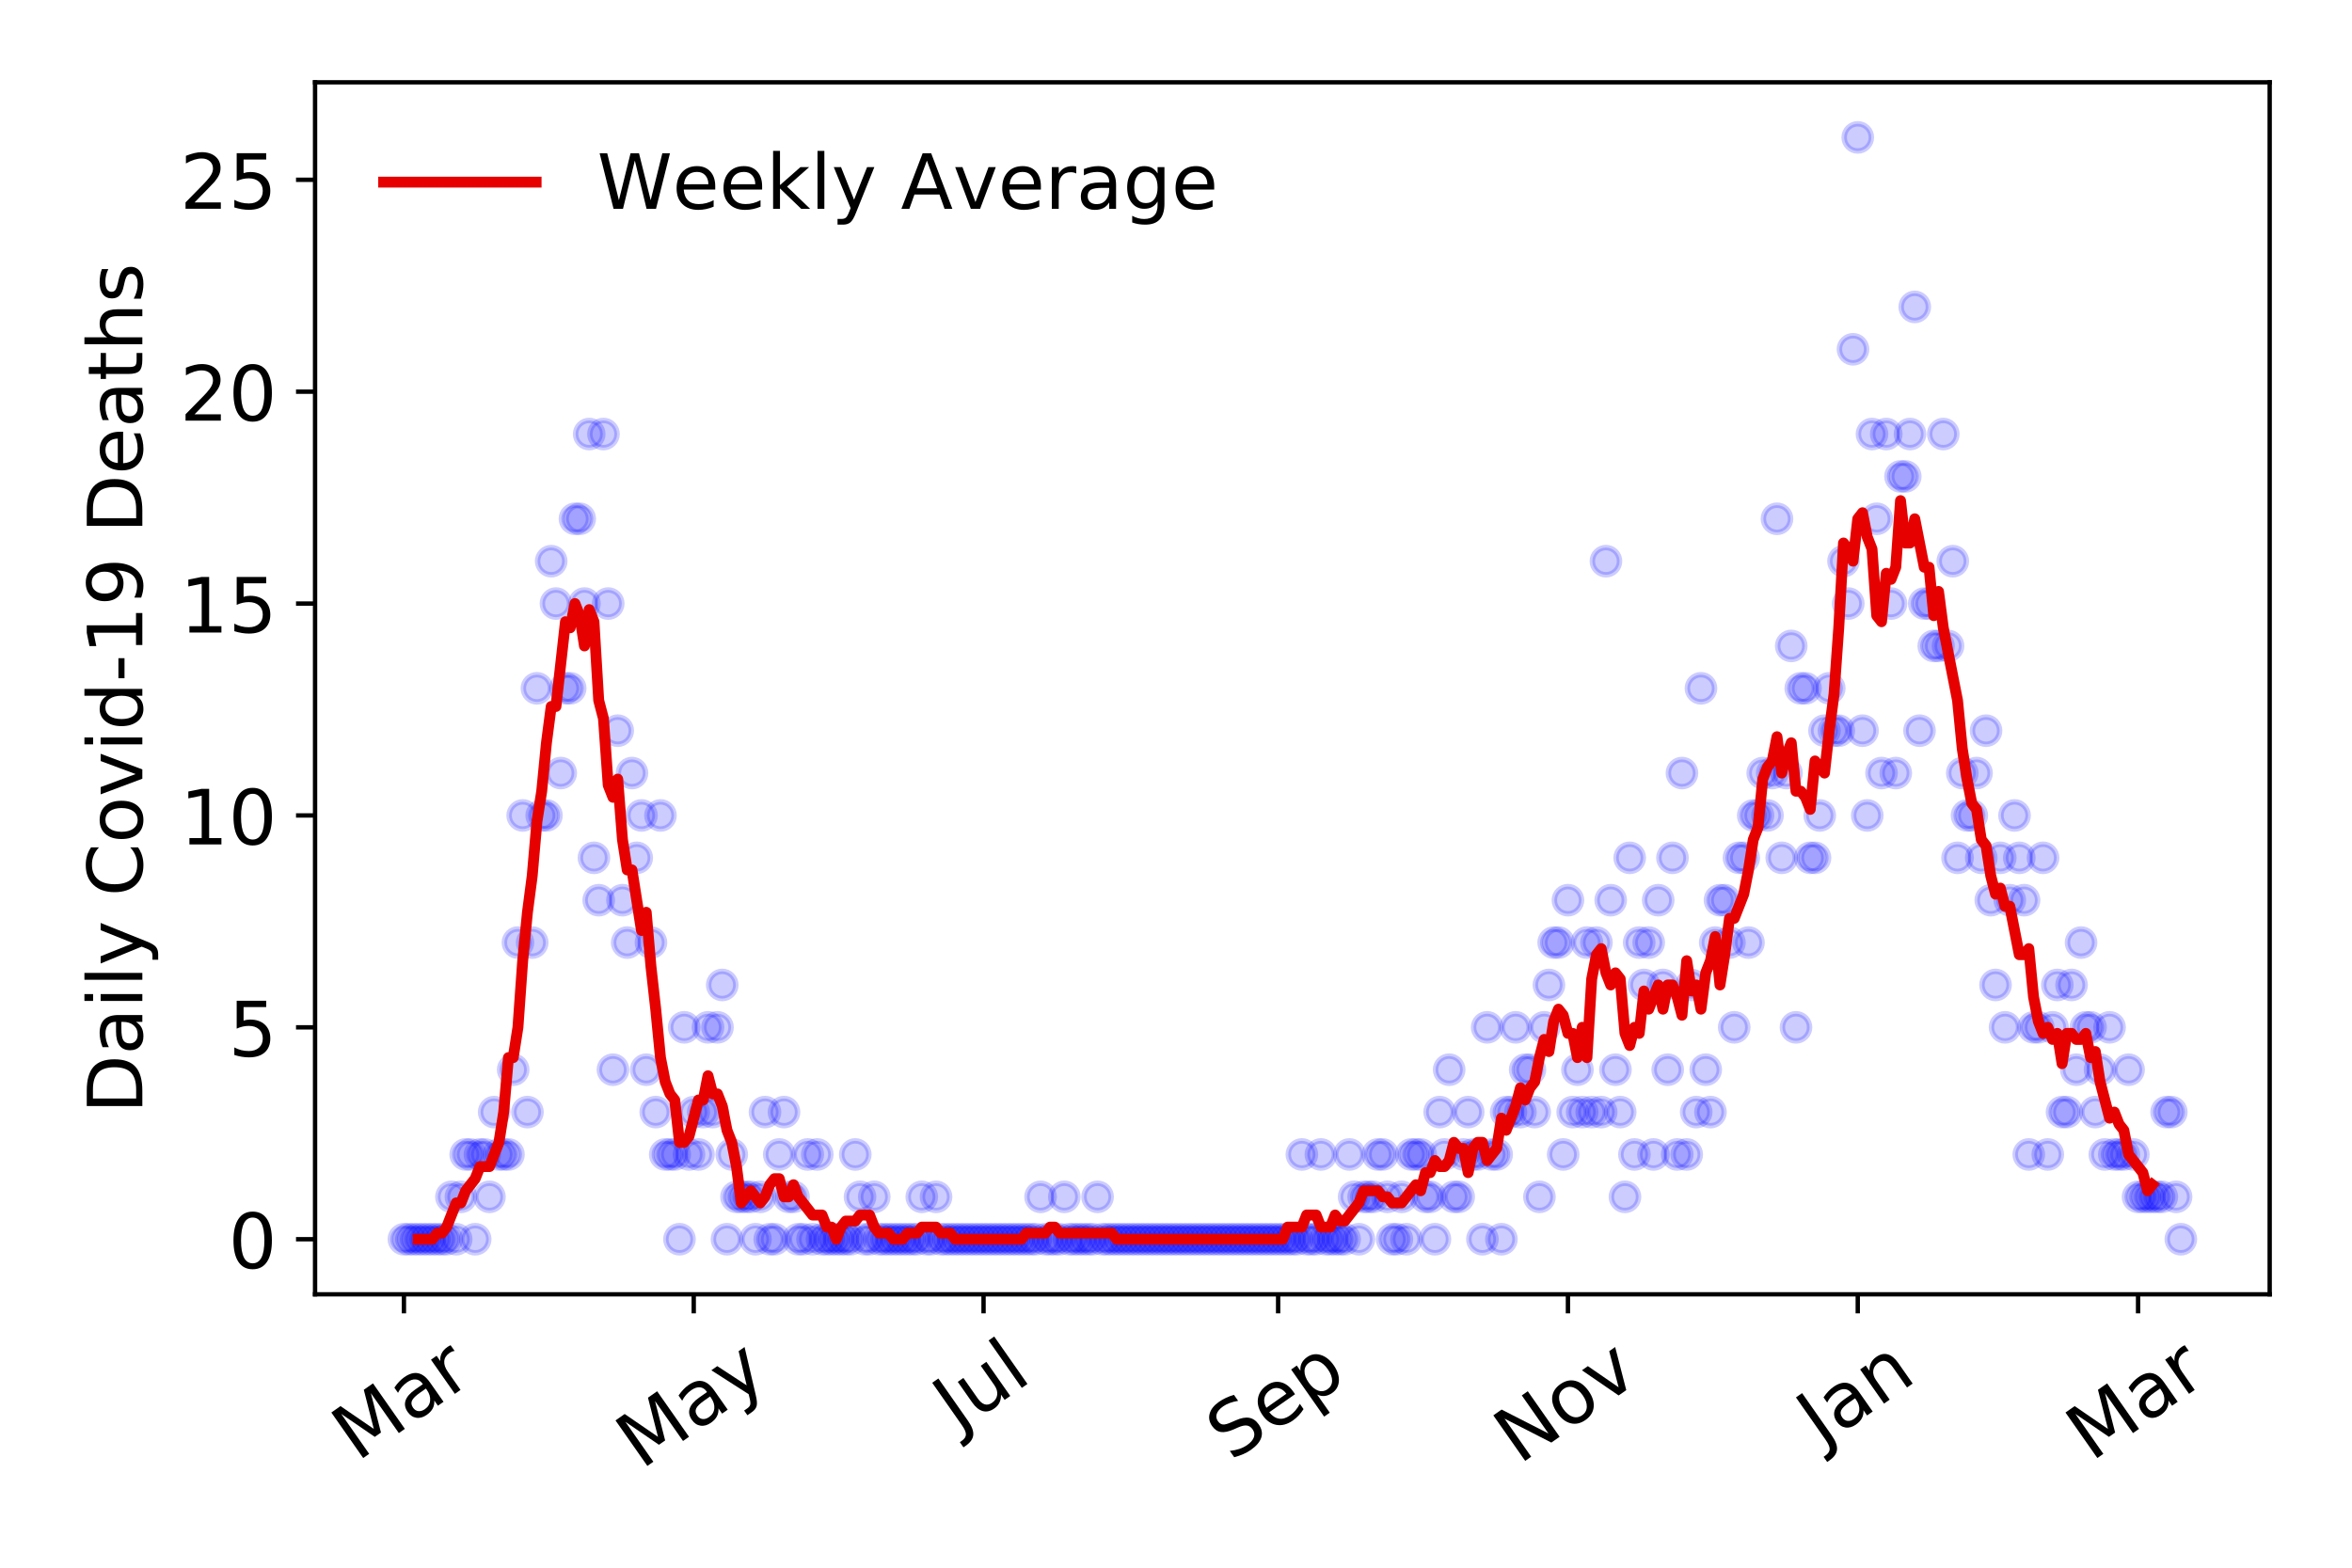 <?xml version="1.0" encoding="utf-8" standalone="no"?>
<!DOCTYPE svg PUBLIC "-//W3C//DTD SVG 1.1//EN"
  "http://www.w3.org/Graphics/SVG/1.1/DTD/svg11.dtd">
<!-- Created with matplotlib (https://matplotlib.org/) -->
<svg height="288pt" version="1.1" viewBox="0 0 432 288" width="432pt" xmlns="http://www.w3.org/2000/svg" xmlns:xlink="http://www.w3.org/1999/xlink">
 <defs>
  <style type="text/css">
*{stroke-linecap:butt;stroke-linejoin:round;}
  </style>
 </defs>
 <g id="figure_1">
  <g id="patch_1">
   <path d="M 0 288 
L 432 288 
L 432 0 
L 0 0 
z
" style="fill:#ffffff;"/>
  </g>
  <g id="axes_1">
   <g id="patch_2">
    <path d="M 57.87 237.778 
L 416.88 237.778 
L 416.88 15.12 
L 57.87 15.12 
z
" style="fill:#ffffff;"/>
   </g>
   <g id="matplotlib.axis_1">
    <g id="xtick_1">
     <g id="line2d_1">
      <defs>
       <path d="M 0 0 
L 0 3.5 
" id="m07b663836e" style="stroke:#000000;stroke-width:0.8;"/>
      </defs>
      <g>
       <use style="stroke:#000000;stroke-width:0.8;" x="74.189" xlink:href="#m07b663836e" y="237.778"/>
      </g>
     </g>
     <g id="text_1">
      <!-- Mar -->
      <defs>
       <path d="M 9.812 72.906 
L 24.516 72.906 
L 43.109 23.297 
L 61.812 72.906 
L 76.516 72.906 
L 76.516 0 
L 66.891 0 
L 66.891 64.016 
L 48.094 14.016 
L 38.188 14.016 
L 19.391 64.016 
L 19.391 0 
L 9.812 0 
z
" id="DejaVuSans-77"/>
       <path d="M 34.281 27.484 
Q 23.391 27.484 19.188 25 
Q 14.984 22.516 14.984 16.5 
Q 14.984 11.719 18.141 8.906 
Q 21.297 6.109 26.703 6.109 
Q 34.188 6.109 38.703 11.406 
Q 43.219 16.703 43.219 25.484 
L 43.219 27.484 
z
M 52.203 31.203 
L 52.203 0 
L 43.219 0 
L 43.219 8.297 
Q 40.141 3.328 35.547 0.953 
Q 30.953 -1.422 24.312 -1.422 
Q 15.922 -1.422 10.953 3.297 
Q 6 8.016 6 15.922 
Q 6 25.141 12.172 29.828 
Q 18.359 34.516 30.609 34.516 
L 43.219 34.516 
L 43.219 35.406 
Q 43.219 41.609 39.141 45 
Q 35.062 48.391 27.688 48.391 
Q 23 48.391 18.547 47.266 
Q 14.109 46.141 10.016 43.891 
L 10.016 52.203 
Q 14.938 54.109 19.578 55.047 
Q 24.219 56 28.609 56 
Q 40.484 56 46.344 49.844 
Q 52.203 43.703 52.203 31.203 
z
" id="DejaVuSans-97"/>
       <path d="M 41.109 46.297 
Q 39.594 47.172 37.812 47.578 
Q 36.031 48 33.891 48 
Q 26.266 48 22.188 43.047 
Q 18.109 38.094 18.109 28.812 
L 18.109 0 
L 9.078 0 
L 9.078 54.688 
L 18.109 54.688 
L 18.109 46.188 
Q 20.953 51.172 25.484 53.578 
Q 30.031 56 36.531 56 
Q 37.453 56 38.578 55.875 
Q 39.703 55.766 41.062 55.516 
z
" id="DejaVuSans-114"/>
      </defs>
      <g transform="translate(65.586 268.643)rotate(-35)scale(0.14 -0.14)">
       <use xlink:href="#DejaVuSans-77"/>
       <use x="86.279" xlink:href="#DejaVuSans-97"/>
       <use x="147.559" xlink:href="#DejaVuSans-114"/>
      </g>
     </g>
    </g>
    <g id="xtick_2">
     <g id="line2d_2">
      <g>
       <use style="stroke:#000000;stroke-width:0.8;" x="127.421" xlink:href="#m07b663836e" y="237.778"/>
      </g>
     </g>
     <g id="text_2">
      <!-- May -->
      <defs>
       <path d="M 32.172 -5.078 
Q 28.375 -14.844 24.75 -17.812 
Q 21.141 -20.797 15.094 -20.797 
L 7.906 -20.797 
L 7.906 -13.281 
L 13.188 -13.281 
Q 16.891 -13.281 18.938 -11.516 
Q 21 -9.766 23.484 -3.219 
L 25.094 0.875 
L 2.984 54.688 
L 12.5 54.688 
L 29.594 11.922 
L 46.688 54.688 
L 56.203 54.688 
z
" id="DejaVuSans-121"/>
      </defs>
      <g transform="translate(117.781 270.094)rotate(-35)scale(0.14 -0.14)">
       <use xlink:href="#DejaVuSans-77"/>
       <use x="86.279" xlink:href="#DejaVuSans-97"/>
       <use x="147.559" xlink:href="#DejaVuSans-121"/>
      </g>
     </g>
    </g>
    <g id="xtick_3">
     <g id="line2d_3">
      <g>
       <use style="stroke:#000000;stroke-width:0.8;" x="180.652" xlink:href="#m07b663836e" y="237.778"/>
      </g>
     </g>
     <g id="text_3">
      <!-- Jul -->
      <defs>
       <path d="M 9.812 72.906 
L 19.672 72.906 
L 19.672 5.078 
Q 19.672 -8.109 14.672 -14.062 
Q 9.672 -20.016 -1.422 -20.016 
L -5.172 -20.016 
L -5.172 -11.719 
L -2.094 -11.719 
Q 4.438 -11.719 7.125 -8.047 
Q 9.812 -4.391 9.812 5.078 
z
" id="DejaVuSans-74"/>
       <path d="M 8.5 21.578 
L 8.5 54.688 
L 17.484 54.688 
L 17.484 21.922 
Q 17.484 14.156 20.5 10.266 
Q 23.531 6.391 29.594 6.391 
Q 36.859 6.391 41.078 11.031 
Q 45.312 15.672 45.312 23.688 
L 45.312 54.688 
L 54.297 54.688 
L 54.297 0 
L 45.312 0 
L 45.312 8.406 
Q 42.047 3.422 37.719 1 
Q 33.406 -1.422 27.688 -1.422 
Q 18.266 -1.422 13.375 4.438 
Q 8.5 10.297 8.5 21.578 
z
M 31.109 56 
z
" id="DejaVuSans-117"/>
       <path d="M 9.422 75.984 
L 18.406 75.984 
L 18.406 0 
L 9.422 0 
z
" id="DejaVuSans-108"/>
      </defs>
      <g transform="translate(175.95 263.181)rotate(-35)scale(0.14 -0.14)">
       <use xlink:href="#DejaVuSans-74"/>
       <use x="29.492" xlink:href="#DejaVuSans-117"/>
       <use x="92.871" xlink:href="#DejaVuSans-108"/>
      </g>
     </g>
    </g>
    <g id="xtick_4">
     <g id="line2d_4">
      <g>
       <use style="stroke:#000000;stroke-width:0.8;" x="234.757" xlink:href="#m07b663836e" y="237.778"/>
      </g>
     </g>
     <g id="text_4">
      <!-- Sep -->
      <defs>
       <path d="M 53.516 70.516 
L 53.516 60.891 
Q 47.906 63.578 42.922 64.891 
Q 37.938 66.219 33.297 66.219 
Q 25.25 66.219 20.875 63.094 
Q 16.5 59.969 16.5 54.203 
Q 16.5 49.359 19.406 46.891 
Q 22.312 44.438 30.422 42.922 
L 36.375 41.703 
Q 47.406 39.594 52.656 34.297 
Q 57.906 29 57.906 20.125 
Q 57.906 9.516 50.797 4.047 
Q 43.703 -1.422 29.984 -1.422 
Q 24.812 -1.422 18.969 -0.25 
Q 13.141 0.922 6.891 3.219 
L 6.891 13.375 
Q 12.891 10.016 18.656 8.297 
Q 24.422 6.594 29.984 6.594 
Q 38.422 6.594 43.016 9.906 
Q 47.609 13.234 47.609 19.391 
Q 47.609 24.75 44.312 27.781 
Q 41.016 30.812 33.5 32.328 
L 27.484 33.5 
Q 16.453 35.688 11.516 40.375 
Q 6.594 45.062 6.594 53.422 
Q 6.594 63.094 13.406 68.656 
Q 20.219 74.219 32.172 74.219 
Q 37.312 74.219 42.625 73.281 
Q 47.953 72.359 53.516 70.516 
z
" id="DejaVuSans-83"/>
       <path d="M 56.203 29.594 
L 56.203 25.203 
L 14.891 25.203 
Q 15.484 15.922 20.484 11.062 
Q 25.484 6.203 34.422 6.203 
Q 39.594 6.203 44.453 7.469 
Q 49.312 8.734 54.109 11.281 
L 54.109 2.781 
Q 49.266 0.734 44.188 -0.344 
Q 39.109 -1.422 33.891 -1.422 
Q 20.797 -1.422 13.156 6.188 
Q 5.516 13.812 5.516 26.812 
Q 5.516 40.234 12.766 48.109 
Q 20.016 56 32.328 56 
Q 43.359 56 49.781 48.891 
Q 56.203 41.797 56.203 29.594 
z
M 47.219 32.234 
Q 47.125 39.594 43.094 43.984 
Q 39.062 48.391 32.422 48.391 
Q 24.906 48.391 20.391 44.141 
Q 15.875 39.891 15.188 32.172 
z
" id="DejaVuSans-101"/>
       <path d="M 18.109 8.203 
L 18.109 -20.797 
L 9.078 -20.797 
L 9.078 54.688 
L 18.109 54.688 
L 18.109 46.391 
Q 20.953 51.266 25.266 53.625 
Q 29.594 56 35.594 56 
Q 45.562 56 51.781 48.094 
Q 58.016 40.188 58.016 27.297 
Q 58.016 14.406 51.781 6.484 
Q 45.562 -1.422 35.594 -1.422 
Q 29.594 -1.422 25.266 0.953 
Q 20.953 3.328 18.109 8.203 
z
M 48.688 27.297 
Q 48.688 37.203 44.609 42.844 
Q 40.531 48.484 33.406 48.484 
Q 26.266 48.484 22.188 42.844 
Q 18.109 37.203 18.109 27.297 
Q 18.109 17.391 22.188 11.75 
Q 26.266 6.109 33.406 6.109 
Q 40.531 6.109 44.609 11.75 
Q 48.688 17.391 48.688 27.297 
z
" id="DejaVuSans-112"/>
      </defs>
      <g transform="translate(226.164 268.629)rotate(-35)scale(0.14 -0.14)">
       <use xlink:href="#DejaVuSans-83"/>
       <use x="63.477" xlink:href="#DejaVuSans-101"/>
       <use x="125" xlink:href="#DejaVuSans-112"/>
      </g>
     </g>
    </g>
    <g id="xtick_5">
     <g id="line2d_5">
      <g>
       <use style="stroke:#000000;stroke-width:0.8;" x="287.989" xlink:href="#m07b663836e" y="237.778"/>
      </g>
     </g>
     <g id="text_5">
      <!-- Nov -->
      <defs>
       <path d="M 9.812 72.906 
L 23.094 72.906 
L 55.422 11.922 
L 55.422 72.906 
L 64.984 72.906 
L 64.984 0 
L 51.703 0 
L 19.391 60.984 
L 19.391 0 
L 9.812 0 
z
" id="DejaVuSans-78"/>
       <path d="M 30.609 48.391 
Q 23.391 48.391 19.188 42.75 
Q 14.984 37.109 14.984 27.297 
Q 14.984 17.484 19.156 11.844 
Q 23.344 6.203 30.609 6.203 
Q 37.797 6.203 41.984 11.859 
Q 46.188 17.531 46.188 27.297 
Q 46.188 37.016 41.984 42.703 
Q 37.797 48.391 30.609 48.391 
z
M 30.609 56 
Q 42.328 56 49.016 48.375 
Q 55.719 40.766 55.719 27.297 
Q 55.719 13.875 49.016 6.219 
Q 42.328 -1.422 30.609 -1.422 
Q 18.844 -1.422 12.172 6.219 
Q 5.516 13.875 5.516 27.297 
Q 5.516 40.766 12.172 48.375 
Q 18.844 56 30.609 56 
z
" id="DejaVuSans-111"/>
       <path d="M 2.984 54.688 
L 12.5 54.688 
L 29.594 8.797 
L 46.688 54.688 
L 56.203 54.688 
L 35.688 0 
L 23.484 0 
z
" id="DejaVuSans-118"/>
      </defs>
      <g transform="translate(279.013 269.166)rotate(-35)scale(0.14 -0.14)">
       <use xlink:href="#DejaVuSans-78"/>
       <use x="74.805" xlink:href="#DejaVuSans-111"/>
       <use x="135.986" xlink:href="#DejaVuSans-118"/>
      </g>
     </g>
    </g>
    <g id="xtick_6">
     <g id="line2d_6">
      <g>
       <use style="stroke:#000000;stroke-width:0.8;" x="341.221" xlink:href="#m07b663836e" y="237.778"/>
      </g>
     </g>
     <g id="text_6">
      <!-- Jan -->
      <defs>
       <path d="M 54.891 33.016 
L 54.891 0 
L 45.906 0 
L 45.906 32.719 
Q 45.906 40.484 42.875 44.328 
Q 39.844 48.188 33.797 48.188 
Q 26.516 48.188 22.312 43.547 
Q 18.109 38.922 18.109 30.906 
L 18.109 0 
L 9.078 0 
L 9.078 54.688 
L 18.109 54.688 
L 18.109 46.188 
Q 21.344 51.125 25.703 53.562 
Q 30.078 56 35.797 56 
Q 45.219 56 50.047 50.172 
Q 54.891 44.344 54.891 33.016 
z
" id="DejaVuSans-110"/>
      </defs>
      <g transform="translate(334.597 265.871)rotate(-35)scale(0.14 -0.14)">
       <use xlink:href="#DejaVuSans-74"/>
       <use x="29.492" xlink:href="#DejaVuSans-97"/>
       <use x="90.771" xlink:href="#DejaVuSans-110"/>
      </g>
     </g>
    </g>
    <g id="xtick_7">
     <g id="line2d_7">
      <g>
       <use style="stroke:#000000;stroke-width:0.8;" x="392.707" xlink:href="#m07b663836e" y="237.778"/>
      </g>
     </g>
     <g id="text_7">
      <!-- Mar -->
      <g transform="translate(384.105 268.643)rotate(-35)scale(0.14 -0.14)">
       <use xlink:href="#DejaVuSans-77"/>
       <use x="86.279" xlink:href="#DejaVuSans-97"/>
       <use x="147.559" xlink:href="#DejaVuSans-114"/>
      </g>
     </g>
    </g>
   </g>
   <g id="matplotlib.axis_2">
    <g id="ytick_1">
     <g id="line2d_8">
      <defs>
       <path d="M 0 0 
L -3.5 0 
" id="mbc9c44385d" style="stroke:#000000;stroke-width:0.8;"/>
      </defs>
      <g>
       <use style="stroke:#000000;stroke-width:0.8;" x="57.87" xlink:href="#mbc9c44385d" y="227.657"/>
      </g>
     </g>
     <g id="text_8">
      <!-- 0 -->
      <defs>
       <path d="M 31.781 66.406 
Q 24.172 66.406 20.328 58.906 
Q 16.5 51.422 16.5 36.375 
Q 16.5 21.391 20.328 13.891 
Q 24.172 6.391 31.781 6.391 
Q 39.453 6.391 43.281 13.891 
Q 47.125 21.391 47.125 36.375 
Q 47.125 51.422 43.281 58.906 
Q 39.453 66.406 31.781 66.406 
z
M 31.781 74.219 
Q 44.047 74.219 50.516 64.516 
Q 56.984 54.828 56.984 36.375 
Q 56.984 17.969 50.516 8.266 
Q 44.047 -1.422 31.781 -1.422 
Q 19.531 -1.422 13.062 8.266 
Q 6.594 17.969 6.594 36.375 
Q 6.594 54.828 13.062 64.516 
Q 19.531 74.219 31.781 74.219 
z
" id="DejaVuSans-48"/>
      </defs>
      <g transform="translate(41.962 232.976)scale(0.14 -0.14)">
       <use xlink:href="#DejaVuSans-48"/>
      </g>
     </g>
    </g>
    <g id="ytick_2">
     <g id="line2d_9">
      <g>
       <use style="stroke:#000000;stroke-width:0.8;" x="57.87" xlink:href="#mbc9c44385d" y="188.731"/>
      </g>
     </g>
     <g id="text_9">
      <!-- 5 -->
      <defs>
       <path d="M 10.797 72.906 
L 49.516 72.906 
L 49.516 64.594 
L 19.828 64.594 
L 19.828 46.734 
Q 21.969 47.469 24.109 47.828 
Q 26.266 48.188 28.422 48.188 
Q 40.625 48.188 47.75 41.5 
Q 54.891 34.812 54.891 23.391 
Q 54.891 11.625 47.562 5.094 
Q 40.234 -1.422 26.906 -1.422 
Q 22.312 -1.422 17.547 -0.641 
Q 12.797 0.141 7.719 1.703 
L 7.719 11.625 
Q 12.109 9.234 16.797 8.062 
Q 21.484 6.891 26.703 6.891 
Q 35.156 6.891 40.078 11.328 
Q 45.016 15.766 45.016 23.391 
Q 45.016 31 40.078 35.438 
Q 35.156 39.891 26.703 39.891 
Q 22.75 39.891 18.812 39.016 
Q 14.891 38.141 10.797 36.281 
z
" id="DejaVuSans-53"/>
      </defs>
      <g transform="translate(41.962 194.05)scale(0.14 -0.14)">
       <use xlink:href="#DejaVuSans-53"/>
      </g>
     </g>
    </g>
    <g id="ytick_3">
     <g id="line2d_10">
      <g>
       <use style="stroke:#000000;stroke-width:0.8;" x="57.87" xlink:href="#mbc9c44385d" y="149.805"/>
      </g>
     </g>
     <g id="text_10">
      <!-- 10 -->
      <defs>
       <path d="M 12.406 8.297 
L 28.516 8.297 
L 28.516 63.922 
L 10.984 60.406 
L 10.984 69.391 
L 28.422 72.906 
L 38.281 72.906 
L 38.281 8.297 
L 54.391 8.297 
L 54.391 0 
L 12.406 0 
z
" id="DejaVuSans-49"/>
      </defs>
      <g transform="translate(33.055 155.124)scale(0.14 -0.14)">
       <use xlink:href="#DejaVuSans-49"/>
       <use x="63.623" xlink:href="#DejaVuSans-48"/>
      </g>
     </g>
    </g>
    <g id="ytick_4">
     <g id="line2d_11">
      <g>
       <use style="stroke:#000000;stroke-width:0.8;" x="57.87" xlink:href="#mbc9c44385d" y="110.879"/>
      </g>
     </g>
     <g id="text_11">
      <!-- 15 -->
      <g transform="translate(33.055 116.197)scale(0.14 -0.14)">
       <use xlink:href="#DejaVuSans-49"/>
       <use x="63.623" xlink:href="#DejaVuSans-53"/>
      </g>
     </g>
    </g>
    <g id="ytick_5">
     <g id="line2d_12">
      <g>
       <use style="stroke:#000000;stroke-width:0.8;" x="57.87" xlink:href="#mbc9c44385d" y="71.952"/>
      </g>
     </g>
     <g id="text_12">
      <!-- 20 -->
      <defs>
       <path d="M 19.188 8.297 
L 53.609 8.297 
L 53.609 0 
L 7.328 0 
L 7.328 8.297 
Q 12.938 14.109 22.625 23.891 
Q 32.328 33.688 34.812 36.531 
Q 39.547 41.844 41.422 45.531 
Q 43.312 49.219 43.312 52.781 
Q 43.312 58.594 39.234 62.25 
Q 35.156 65.922 28.609 65.922 
Q 23.969 65.922 18.812 64.312 
Q 13.672 62.703 7.812 59.422 
L 7.812 69.391 
Q 13.766 71.781 18.938 73 
Q 24.125 74.219 28.422 74.219 
Q 39.75 74.219 46.484 68.547 
Q 53.219 62.891 53.219 53.422 
Q 53.219 48.922 51.531 44.891 
Q 49.859 40.875 45.406 35.406 
Q 44.188 33.984 37.641 27.219 
Q 31.109 20.453 19.188 8.297 
z
" id="DejaVuSans-50"/>
      </defs>
      <g transform="translate(33.055 77.271)scale(0.14 -0.14)">
       <use xlink:href="#DejaVuSans-50"/>
       <use x="63.623" xlink:href="#DejaVuSans-48"/>
      </g>
     </g>
    </g>
    <g id="ytick_6">
     <g id="line2d_13">
      <g>
       <use style="stroke:#000000;stroke-width:0.8;" x="57.87" xlink:href="#mbc9c44385d" y="33.026"/>
      </g>
     </g>
     <g id="text_13">
      <!-- 25 -->
      <g transform="translate(33.055 38.345)scale(0.14 -0.14)">
       <use xlink:href="#DejaVuSans-50"/>
       <use x="63.623" xlink:href="#DejaVuSans-53"/>
      </g>
     </g>
    </g>
    <g id="text_14">
     <!-- Daily Covid-19 Deaths -->
     <defs>
      <path d="M 19.672 64.797 
L 19.672 8.109 
L 31.594 8.109 
Q 46.688 8.109 53.688 14.938 
Q 60.688 21.781 60.688 36.531 
Q 60.688 51.172 53.688 57.984 
Q 46.688 64.797 31.594 64.797 
z
M 9.812 72.906 
L 30.078 72.906 
Q 51.266 72.906 61.172 64.094 
Q 71.094 55.281 71.094 36.531 
Q 71.094 17.672 61.125 8.828 
Q 51.172 0 30.078 0 
L 9.812 0 
z
" id="DejaVuSans-68"/>
      <path d="M 9.422 54.688 
L 18.406 54.688 
L 18.406 0 
L 9.422 0 
z
M 9.422 75.984 
L 18.406 75.984 
L 18.406 64.594 
L 9.422 64.594 
z
" id="DejaVuSans-105"/>
      <path id="DejaVuSans-32"/>
      <path d="M 64.406 67.281 
L 64.406 56.891 
Q 59.422 61.531 53.781 63.812 
Q 48.141 66.109 41.797 66.109 
Q 29.297 66.109 22.656 58.469 
Q 16.016 50.828 16.016 36.375 
Q 16.016 21.969 22.656 14.328 
Q 29.297 6.688 41.797 6.688 
Q 48.141 6.688 53.781 8.984 
Q 59.422 11.281 64.406 15.922 
L 64.406 5.609 
Q 59.234 2.094 53.438 0.328 
Q 47.656 -1.422 41.219 -1.422 
Q 24.656 -1.422 15.125 8.703 
Q 5.609 18.844 5.609 36.375 
Q 5.609 53.953 15.125 64.078 
Q 24.656 74.219 41.219 74.219 
Q 47.75 74.219 53.531 72.484 
Q 59.328 70.75 64.406 67.281 
z
" id="DejaVuSans-67"/>
      <path d="M 45.406 46.391 
L 45.406 75.984 
L 54.391 75.984 
L 54.391 0 
L 45.406 0 
L 45.406 8.203 
Q 42.578 3.328 38.25 0.953 
Q 33.938 -1.422 27.875 -1.422 
Q 17.969 -1.422 11.734 6.484 
Q 5.516 14.406 5.516 27.297 
Q 5.516 40.188 11.734 48.094 
Q 17.969 56 27.875 56 
Q 33.938 56 38.25 53.625 
Q 42.578 51.266 45.406 46.391 
z
M 14.797 27.297 
Q 14.797 17.391 18.875 11.75 
Q 22.953 6.109 30.078 6.109 
Q 37.203 6.109 41.297 11.75 
Q 45.406 17.391 45.406 27.297 
Q 45.406 37.203 41.297 42.844 
Q 37.203 48.484 30.078 48.484 
Q 22.953 48.484 18.875 42.844 
Q 14.797 37.203 14.797 27.297 
z
" id="DejaVuSans-100"/>
      <path d="M 4.891 31.391 
L 31.203 31.391 
L 31.203 23.391 
L 4.891 23.391 
z
" id="DejaVuSans-45"/>
      <path d="M 10.984 1.516 
L 10.984 10.5 
Q 14.703 8.734 18.5 7.812 
Q 22.312 6.891 25.984 6.891 
Q 35.75 6.891 40.891 13.453 
Q 46.047 20.016 46.781 33.406 
Q 43.953 29.203 39.594 26.953 
Q 35.25 24.703 29.984 24.703 
Q 19.047 24.703 12.672 31.312 
Q 6.297 37.938 6.297 49.422 
Q 6.297 60.641 12.938 67.422 
Q 19.578 74.219 30.609 74.219 
Q 43.266 74.219 49.922 64.516 
Q 56.594 54.828 56.594 36.375 
Q 56.594 19.141 48.406 8.859 
Q 40.234 -1.422 26.422 -1.422 
Q 22.703 -1.422 18.891 -0.688 
Q 15.094 0.047 10.984 1.516 
z
M 30.609 32.422 
Q 37.25 32.422 41.125 36.953 
Q 45.016 41.5 45.016 49.422 
Q 45.016 57.281 41.125 61.844 
Q 37.25 66.406 30.609 66.406 
Q 23.969 66.406 20.094 61.844 
Q 16.219 57.281 16.219 49.422 
Q 16.219 41.5 20.094 36.953 
Q 23.969 32.422 30.609 32.422 
z
" id="DejaVuSans-57"/>
      <path d="M 18.312 70.219 
L 18.312 54.688 
L 36.812 54.688 
L 36.812 47.703 
L 18.312 47.703 
L 18.312 18.016 
Q 18.312 11.328 20.141 9.422 
Q 21.969 7.516 27.594 7.516 
L 36.812 7.516 
L 36.812 0 
L 27.594 0 
Q 17.188 0 13.234 3.875 
Q 9.281 7.766 9.281 18.016 
L 9.281 47.703 
L 2.688 47.703 
L 2.688 54.688 
L 9.281 54.688 
L 9.281 70.219 
z
" id="DejaVuSans-116"/>
      <path d="M 54.891 33.016 
L 54.891 0 
L 45.906 0 
L 45.906 32.719 
Q 45.906 40.484 42.875 44.328 
Q 39.844 48.188 33.797 48.188 
Q 26.516 48.188 22.312 43.547 
Q 18.109 38.922 18.109 30.906 
L 18.109 0 
L 9.078 0 
L 9.078 75.984 
L 18.109 75.984 
L 18.109 46.188 
Q 21.344 51.125 25.703 53.562 
Q 30.078 56 35.797 56 
Q 45.219 56 50.047 50.172 
Q 54.891 44.344 54.891 33.016 
z
" id="DejaVuSans-104"/>
      <path d="M 44.281 53.078 
L 44.281 44.578 
Q 40.484 46.531 36.375 47.5 
Q 32.281 48.484 27.875 48.484 
Q 21.188 48.484 17.844 46.438 
Q 14.5 44.391 14.5 40.281 
Q 14.5 37.156 16.891 35.375 
Q 19.281 33.594 26.516 31.984 
L 29.594 31.297 
Q 39.156 29.25 43.188 25.516 
Q 47.219 21.781 47.219 15.094 
Q 47.219 7.469 41.188 3.016 
Q 35.156 -1.422 24.609 -1.422 
Q 20.219 -1.422 15.453 -0.562 
Q 10.688 0.297 5.422 2 
L 5.422 11.281 
Q 10.406 8.688 15.234 7.391 
Q 20.062 6.109 24.812 6.109 
Q 31.156 6.109 34.562 8.281 
Q 37.984 10.453 37.984 14.406 
Q 37.984 18.062 35.516 20.016 
Q 33.062 21.969 24.703 23.781 
L 21.578 24.516 
Q 13.234 26.266 9.516 29.906 
Q 5.812 33.547 5.812 39.891 
Q 5.812 47.609 11.281 51.797 
Q 16.75 56 26.812 56 
Q 31.781 56 36.172 55.266 
Q 40.578 54.547 44.281 53.078 
z
" id="DejaVuSans-115"/>
     </defs>
     <g transform="translate(26.143 204.56)rotate(-90)scale(0.14 -0.14)">
      <use xlink:href="#DejaVuSans-68"/>
      <use x="77.002" xlink:href="#DejaVuSans-97"/>
      <use x="138.281" xlink:href="#DejaVuSans-105"/>
      <use x="166.064" xlink:href="#DejaVuSans-108"/>
      <use x="193.848" xlink:href="#DejaVuSans-121"/>
      <use x="253.027" xlink:href="#DejaVuSans-32"/>
      <use x="284.814" xlink:href="#DejaVuSans-67"/>
      <use x="354.639" xlink:href="#DejaVuSans-111"/>
      <use x="415.82" xlink:href="#DejaVuSans-118"/>
      <use x="475" xlink:href="#DejaVuSans-105"/>
      <use x="502.783" xlink:href="#DejaVuSans-100"/>
      <use x="566.26" xlink:href="#DejaVuSans-45"/>
      <use x="602.344" xlink:href="#DejaVuSans-49"/>
      <use x="665.967" xlink:href="#DejaVuSans-57"/>
      <use x="729.59" xlink:href="#DejaVuSans-32"/>
      <use x="761.377" xlink:href="#DejaVuSans-68"/>
      <use x="838.379" xlink:href="#DejaVuSans-101"/>
      <use x="899.902" xlink:href="#DejaVuSans-97"/>
      <use x="961.182" xlink:href="#DejaVuSans-116"/>
      <use x="1000.391" xlink:href="#DejaVuSans-104"/>
      <use x="1063.77" xlink:href="#DejaVuSans-115"/>
     </g>
    </g>
   </g>
   <g id="line2d_14">
    <defs>
     <path d="M 0 2.5 
C 0.663 2.5 1.299 2.237 1.768 1.768 
C 2.237 1.299 2.5 0.663 2.5 0 
C 2.5 -0.663 2.237 -1.299 1.768 -1.768 
C 1.299 -2.237 0.663 -2.5 0 -2.5 
C -0.663 -2.5 -1.299 -2.237 -1.768 -1.768 
C -2.237 -1.299 -2.5 -0.663 -2.5 0 
C -2.5 0.663 -2.237 1.299 -1.768 1.768 
C -1.299 2.237 -0.663 2.5 0 2.5 
z
" id="m8a30a767a8" style="stroke:#0000ff;stroke-opacity:0.2;"/>
    </defs>
    <g clip-path="url(#p7f7de0d55a)">
     <use style="fill:#0000ff;fill-opacity:0.2;stroke:#0000ff;stroke-opacity:0.2;" x="74.189" xlink:href="#m8a30a767a8" y="227.657"/>
     <use style="fill:#0000ff;fill-opacity:0.2;stroke:#0000ff;stroke-opacity:0.2;" x="75.061" xlink:href="#m8a30a767a8" y="227.657"/>
     <use style="fill:#0000ff;fill-opacity:0.2;stroke:#0000ff;stroke-opacity:0.2;" x="75.934" xlink:href="#m8a30a767a8" y="227.657"/>
     <use style="fill:#0000ff;fill-opacity:0.2;stroke:#0000ff;stroke-opacity:0.2;" x="76.807" xlink:href="#m8a30a767a8" y="227.657"/>
     <use style="fill:#0000ff;fill-opacity:0.2;stroke:#0000ff;stroke-opacity:0.2;" x="77.679" xlink:href="#m8a30a767a8" y="227.657"/>
     <use style="fill:#0000ff;fill-opacity:0.2;stroke:#0000ff;stroke-opacity:0.2;" x="78.552" xlink:href="#m8a30a767a8" y="227.657"/>
     <use style="fill:#0000ff;fill-opacity:0.2;stroke:#0000ff;stroke-opacity:0.2;" x="79.425" xlink:href="#m8a30a767a8" y="227.657"/>
     <use style="fill:#0000ff;fill-opacity:0.2;stroke:#0000ff;stroke-opacity:0.2;" x="80.297" xlink:href="#m8a30a767a8" y="227.657"/>
     <use style="fill:#0000ff;fill-opacity:0.2;stroke:#0000ff;stroke-opacity:0.2;" x="81.17" xlink:href="#m8a30a767a8" y="227.657"/>
     <use style="fill:#0000ff;fill-opacity:0.2;stroke:#0000ff;stroke-opacity:0.2;" x="82.043" xlink:href="#m8a30a767a8" y="227.657"/>
     <use style="fill:#0000ff;fill-opacity:0.2;stroke:#0000ff;stroke-opacity:0.2;" x="82.915" xlink:href="#m8a30a767a8" y="219.872"/>
     <use style="fill:#0000ff;fill-opacity:0.2;stroke:#0000ff;stroke-opacity:0.2;" x="83.788" xlink:href="#m8a30a767a8" y="227.657"/>
     <use style="fill:#0000ff;fill-opacity:0.2;stroke:#0000ff;stroke-opacity:0.2;" x="84.66" xlink:href="#m8a30a767a8" y="219.872"/>
     <use style="fill:#0000ff;fill-opacity:0.2;stroke:#0000ff;stroke-opacity:0.2;" x="85.533" xlink:href="#m8a30a767a8" y="212.087"/>
     <use style="fill:#0000ff;fill-opacity:0.2;stroke:#0000ff;stroke-opacity:0.2;" x="86.406" xlink:href="#m8a30a767a8" y="212.087"/>
     <use style="fill:#0000ff;fill-opacity:0.2;stroke:#0000ff;stroke-opacity:0.2;" x="87.278" xlink:href="#m8a30a767a8" y="227.657"/>
     <use style="fill:#0000ff;fill-opacity:0.2;stroke:#0000ff;stroke-opacity:0.2;" x="88.151" xlink:href="#m8a30a767a8" y="212.087"/>
     <use style="fill:#0000ff;fill-opacity:0.2;stroke:#0000ff;stroke-opacity:0.2;" x="89.024" xlink:href="#m8a30a767a8" y="212.087"/>
     <use style="fill:#0000ff;fill-opacity:0.2;stroke:#0000ff;stroke-opacity:0.2;" x="89.896" xlink:href="#m8a30a767a8" y="219.872"/>
     <use style="fill:#0000ff;fill-opacity:0.2;stroke:#0000ff;stroke-opacity:0.2;" x="90.769" xlink:href="#m8a30a767a8" y="204.302"/>
     <use style="fill:#0000ff;fill-opacity:0.2;stroke:#0000ff;stroke-opacity:0.2;" x="91.642" xlink:href="#m8a30a767a8" y="212.087"/>
     <use style="fill:#0000ff;fill-opacity:0.2;stroke:#0000ff;stroke-opacity:0.2;" x="92.514" xlink:href="#m8a30a767a8" y="212.087"/>
     <use style="fill:#0000ff;fill-opacity:0.2;stroke:#0000ff;stroke-opacity:0.2;" x="93.387" xlink:href="#m8a30a767a8" y="212.087"/>
     <use style="fill:#0000ff;fill-opacity:0.2;stroke:#0000ff;stroke-opacity:0.2;" x="94.26" xlink:href="#m8a30a767a8" y="196.516"/>
     <use style="fill:#0000ff;fill-opacity:0.2;stroke:#0000ff;stroke-opacity:0.2;" x="95.132" xlink:href="#m8a30a767a8" y="173.161"/>
     <use style="fill:#0000ff;fill-opacity:0.2;stroke:#0000ff;stroke-opacity:0.2;" x="96.005" xlink:href="#m8a30a767a8" y="149.805"/>
     <use style="fill:#0000ff;fill-opacity:0.2;stroke:#0000ff;stroke-opacity:0.2;" x="96.878" xlink:href="#m8a30a767a8" y="204.302"/>
     <use style="fill:#0000ff;fill-opacity:0.2;stroke:#0000ff;stroke-opacity:0.2;" x="97.75" xlink:href="#m8a30a767a8" y="173.161"/>
     <use style="fill:#0000ff;fill-opacity:0.2;stroke:#0000ff;stroke-opacity:0.2;" x="98.623" xlink:href="#m8a30a767a8" y="126.449"/>
     <use style="fill:#0000ff;fill-opacity:0.2;stroke:#0000ff;stroke-opacity:0.2;" x="99.496" xlink:href="#m8a30a767a8" y="149.805"/>
     <use style="fill:#0000ff;fill-opacity:0.2;stroke:#0000ff;stroke-opacity:0.2;" x="100.368" xlink:href="#m8a30a767a8" y="149.805"/>
     <use style="fill:#0000ff;fill-opacity:0.2;stroke:#0000ff;stroke-opacity:0.2;" x="101.241" xlink:href="#m8a30a767a8" y="103.093"/>
     <use style="fill:#0000ff;fill-opacity:0.2;stroke:#0000ff;stroke-opacity:0.2;" x="102.114" xlink:href="#m8a30a767a8" y="110.879"/>
     <use style="fill:#0000ff;fill-opacity:0.2;stroke:#0000ff;stroke-opacity:0.2;" x="102.986" xlink:href="#m8a30a767a8" y="142.02"/>
     <use style="fill:#0000ff;fill-opacity:0.2;stroke:#0000ff;stroke-opacity:0.2;" x="103.859" xlink:href="#m8a30a767a8" y="126.449"/>
     <use style="fill:#0000ff;fill-opacity:0.2;stroke:#0000ff;stroke-opacity:0.2;" x="104.732" xlink:href="#m8a30a767a8" y="126.449"/>
     <use style="fill:#0000ff;fill-opacity:0.2;stroke:#0000ff;stroke-opacity:0.2;" x="105.604" xlink:href="#m8a30a767a8" y="95.308"/>
     <use style="fill:#0000ff;fill-opacity:0.2;stroke:#0000ff;stroke-opacity:0.2;" x="106.477" xlink:href="#m8a30a767a8" y="95.308"/>
     <use style="fill:#0000ff;fill-opacity:0.2;stroke:#0000ff;stroke-opacity:0.2;" x="107.35" xlink:href="#m8a30a767a8" y="110.879"/>
     <use style="fill:#0000ff;fill-opacity:0.2;stroke:#0000ff;stroke-opacity:0.2;" x="108.222" xlink:href="#m8a30a767a8" y="79.738"/>
     <use style="fill:#0000ff;fill-opacity:0.2;stroke:#0000ff;stroke-opacity:0.2;" x="109.095" xlink:href="#m8a30a767a8" y="157.59"/>
     <use style="fill:#0000ff;fill-opacity:0.2;stroke:#0000ff;stroke-opacity:0.2;" x="109.967" xlink:href="#m8a30a767a8" y="165.375"/>
     <use style="fill:#0000ff;fill-opacity:0.2;stroke:#0000ff;stroke-opacity:0.2;" x="110.84" xlink:href="#m8a30a767a8" y="79.738"/>
     <use style="fill:#0000ff;fill-opacity:0.2;stroke:#0000ff;stroke-opacity:0.2;" x="111.713" xlink:href="#m8a30a767a8" y="110.879"/>
     <use style="fill:#0000ff;fill-opacity:0.2;stroke:#0000ff;stroke-opacity:0.2;" x="112.585" xlink:href="#m8a30a767a8" y="196.516"/>
     <use style="fill:#0000ff;fill-opacity:0.2;stroke:#0000ff;stroke-opacity:0.2;" x="113.458" xlink:href="#m8a30a767a8" y="134.234"/>
     <use style="fill:#0000ff;fill-opacity:0.2;stroke:#0000ff;stroke-opacity:0.2;" x="114.331" xlink:href="#m8a30a767a8" y="165.375"/>
     <use style="fill:#0000ff;fill-opacity:0.2;stroke:#0000ff;stroke-opacity:0.2;" x="115.203" xlink:href="#m8a30a767a8" y="173.161"/>
     <use style="fill:#0000ff;fill-opacity:0.2;stroke:#0000ff;stroke-opacity:0.2;" x="116.076" xlink:href="#m8a30a767a8" y="142.02"/>
     <use style="fill:#0000ff;fill-opacity:0.2;stroke:#0000ff;stroke-opacity:0.2;" x="116.949" xlink:href="#m8a30a767a8" y="157.59"/>
     <use style="fill:#0000ff;fill-opacity:0.2;stroke:#0000ff;stroke-opacity:0.2;" x="117.821" xlink:href="#m8a30a767a8" y="149.805"/>
     <use style="fill:#0000ff;fill-opacity:0.2;stroke:#0000ff;stroke-opacity:0.2;" x="118.694" xlink:href="#m8a30a767a8" y="196.516"/>
     <use style="fill:#0000ff;fill-opacity:0.2;stroke:#0000ff;stroke-opacity:0.2;" x="119.567" xlink:href="#m8a30a767a8" y="173.161"/>
     <use style="fill:#0000ff;fill-opacity:0.2;stroke:#0000ff;stroke-opacity:0.2;" x="120.439" xlink:href="#m8a30a767a8" y="204.302"/>
     <use style="fill:#0000ff;fill-opacity:0.2;stroke:#0000ff;stroke-opacity:0.2;" x="121.312" xlink:href="#m8a30a767a8" y="149.805"/>
     <use style="fill:#0000ff;fill-opacity:0.2;stroke:#0000ff;stroke-opacity:0.2;" x="122.185" xlink:href="#m8a30a767a8" y="212.087"/>
     <use style="fill:#0000ff;fill-opacity:0.2;stroke:#0000ff;stroke-opacity:0.2;" x="123.057" xlink:href="#m8a30a767a8" y="212.087"/>
     <use style="fill:#0000ff;fill-opacity:0.2;stroke:#0000ff;stroke-opacity:0.2;" x="123.93" xlink:href="#m8a30a767a8" y="212.087"/>
     <use style="fill:#0000ff;fill-opacity:0.2;stroke:#0000ff;stroke-opacity:0.2;" x="124.803" xlink:href="#m8a30a767a8" y="227.657"/>
     <use style="fill:#0000ff;fill-opacity:0.2;stroke:#0000ff;stroke-opacity:0.2;" x="125.675" xlink:href="#m8a30a767a8" y="188.731"/>
     <use style="fill:#0000ff;fill-opacity:0.2;stroke:#0000ff;stroke-opacity:0.2;" x="126.548" xlink:href="#m8a30a767a8" y="212.087"/>
     <use style="fill:#0000ff;fill-opacity:0.2;stroke:#0000ff;stroke-opacity:0.2;" x="127.421" xlink:href="#m8a30a767a8" y="204.302"/>
     <use style="fill:#0000ff;fill-opacity:0.2;stroke:#0000ff;stroke-opacity:0.2;" x="128.293" xlink:href="#m8a30a767a8" y="212.087"/>
     <use style="fill:#0000ff;fill-opacity:0.2;stroke:#0000ff;stroke-opacity:0.2;" x="129.166" xlink:href="#m8a30a767a8" y="204.302"/>
     <use style="fill:#0000ff;fill-opacity:0.2;stroke:#0000ff;stroke-opacity:0.2;" x="130.039" xlink:href="#m8a30a767a8" y="188.731"/>
     <use style="fill:#0000ff;fill-opacity:0.2;stroke:#0000ff;stroke-opacity:0.2;" x="130.911" xlink:href="#m8a30a767a8" y="204.302"/>
     <use style="fill:#0000ff;fill-opacity:0.2;stroke:#0000ff;stroke-opacity:0.2;" x="131.784" xlink:href="#m8a30a767a8" y="188.731"/>
     <use style="fill:#0000ff;fill-opacity:0.2;stroke:#0000ff;stroke-opacity:0.2;" x="132.656" xlink:href="#m8a30a767a8" y="180.946"/>
     <use style="fill:#0000ff;fill-opacity:0.2;stroke:#0000ff;stroke-opacity:0.2;" x="133.529" xlink:href="#m8a30a767a8" y="227.657"/>
     <use style="fill:#0000ff;fill-opacity:0.2;stroke:#0000ff;stroke-opacity:0.2;" x="134.402" xlink:href="#m8a30a767a8" y="212.087"/>
     <use style="fill:#0000ff;fill-opacity:0.2;stroke:#0000ff;stroke-opacity:0.2;" x="135.274" xlink:href="#m8a30a767a8" y="219.872"/>
     <use style="fill:#0000ff;fill-opacity:0.2;stroke:#0000ff;stroke-opacity:0.2;" x="136.147" xlink:href="#m8a30a767a8" y="219.872"/>
     <use style="fill:#0000ff;fill-opacity:0.2;stroke:#0000ff;stroke-opacity:0.2;" x="137.02" xlink:href="#m8a30a767a8" y="219.872"/>
     <use style="fill:#0000ff;fill-opacity:0.2;stroke:#0000ff;stroke-opacity:0.2;" x="137.892" xlink:href="#m8a30a767a8" y="219.872"/>
     <use style="fill:#0000ff;fill-opacity:0.2;stroke:#0000ff;stroke-opacity:0.2;" x="138.765" xlink:href="#m8a30a767a8" y="227.657"/>
     <use style="fill:#0000ff;fill-opacity:0.2;stroke:#0000ff;stroke-opacity:0.2;" x="139.638" xlink:href="#m8a30a767a8" y="219.872"/>
     <use style="fill:#0000ff;fill-opacity:0.2;stroke:#0000ff;stroke-opacity:0.2;" x="140.51" xlink:href="#m8a30a767a8" y="204.302"/>
     <use style="fill:#0000ff;fill-opacity:0.2;stroke:#0000ff;stroke-opacity:0.2;" x="141.383" xlink:href="#m8a30a767a8" y="227.657"/>
     <use style="fill:#0000ff;fill-opacity:0.2;stroke:#0000ff;stroke-opacity:0.2;" x="142.256" xlink:href="#m8a30a767a8" y="227.657"/>
     <use style="fill:#0000ff;fill-opacity:0.2;stroke:#0000ff;stroke-opacity:0.2;" x="143.128" xlink:href="#m8a30a767a8" y="212.087"/>
     <use style="fill:#0000ff;fill-opacity:0.2;stroke:#0000ff;stroke-opacity:0.2;" x="144.001" xlink:href="#m8a30a767a8" y="204.302"/>
     <use style="fill:#0000ff;fill-opacity:0.2;stroke:#0000ff;stroke-opacity:0.2;" x="144.874" xlink:href="#m8a30a767a8" y="219.872"/>
     <use style="fill:#0000ff;fill-opacity:0.2;stroke:#0000ff;stroke-opacity:0.2;" x="145.746" xlink:href="#m8a30a767a8" y="219.872"/>
     <use style="fill:#0000ff;fill-opacity:0.2;stroke:#0000ff;stroke-opacity:0.2;" x="146.619" xlink:href="#m8a30a767a8" y="227.657"/>
     <use style="fill:#0000ff;fill-opacity:0.2;stroke:#0000ff;stroke-opacity:0.2;" x="147.492" xlink:href="#m8a30a767a8" y="227.657"/>
     <use style="fill:#0000ff;fill-opacity:0.2;stroke:#0000ff;stroke-opacity:0.2;" x="148.364" xlink:href="#m8a30a767a8" y="212.087"/>
     <use style="fill:#0000ff;fill-opacity:0.2;stroke:#0000ff;stroke-opacity:0.2;" x="149.237" xlink:href="#m8a30a767a8" y="227.657"/>
     <use style="fill:#0000ff;fill-opacity:0.2;stroke:#0000ff;stroke-opacity:0.2;" x="150.11" xlink:href="#m8a30a767a8" y="212.087"/>
     <use style="fill:#0000ff;fill-opacity:0.2;stroke:#0000ff;stroke-opacity:0.2;" x="150.982" xlink:href="#m8a30a767a8" y="227.657"/>
     <use style="fill:#0000ff;fill-opacity:0.2;stroke:#0000ff;stroke-opacity:0.2;" x="151.855" xlink:href="#m8a30a767a8" y="227.657"/>
     <use style="fill:#0000ff;fill-opacity:0.2;stroke:#0000ff;stroke-opacity:0.2;" x="152.728" xlink:href="#m8a30a767a8" y="227.657"/>
     <use style="fill:#0000ff;fill-opacity:0.2;stroke:#0000ff;stroke-opacity:0.2;" x="153.6" xlink:href="#m8a30a767a8" y="227.657"/>
     <use style="fill:#0000ff;fill-opacity:0.2;stroke:#0000ff;stroke-opacity:0.2;" x="154.473" xlink:href="#m8a30a767a8" y="227.657"/>
     <use style="fill:#0000ff;fill-opacity:0.2;stroke:#0000ff;stroke-opacity:0.2;" x="155.345" xlink:href="#m8a30a767a8" y="227.657"/>
     <use style="fill:#0000ff;fill-opacity:0.2;stroke:#0000ff;stroke-opacity:0.2;" x="156.218" xlink:href="#m8a30a767a8" y="227.657"/>
     <use style="fill:#0000ff;fill-opacity:0.2;stroke:#0000ff;stroke-opacity:0.2;" x="157.091" xlink:href="#m8a30a767a8" y="212.087"/>
     <use style="fill:#0000ff;fill-opacity:0.2;stroke:#0000ff;stroke-opacity:0.2;" x="157.963" xlink:href="#m8a30a767a8" y="219.872"/>
     <use style="fill:#0000ff;fill-opacity:0.2;stroke:#0000ff;stroke-opacity:0.2;" x="158.836" xlink:href="#m8a30a767a8" y="227.657"/>
     <use style="fill:#0000ff;fill-opacity:0.2;stroke:#0000ff;stroke-opacity:0.2;" x="159.709" xlink:href="#m8a30a767a8" y="227.657"/>
     <use style="fill:#0000ff;fill-opacity:0.2;stroke:#0000ff;stroke-opacity:0.2;" x="160.581" xlink:href="#m8a30a767a8" y="219.872"/>
     <use style="fill:#0000ff;fill-opacity:0.2;stroke:#0000ff;stroke-opacity:0.2;" x="161.454" xlink:href="#m8a30a767a8" y="227.657"/>
     <use style="fill:#0000ff;fill-opacity:0.2;stroke:#0000ff;stroke-opacity:0.2;" x="162.327" xlink:href="#m8a30a767a8" y="227.657"/>
     <use style="fill:#0000ff;fill-opacity:0.2;stroke:#0000ff;stroke-opacity:0.2;" x="163.199" xlink:href="#m8a30a767a8" y="227.657"/>
     <use style="fill:#0000ff;fill-opacity:0.2;stroke:#0000ff;stroke-opacity:0.2;" x="164.072" xlink:href="#m8a30a767a8" y="227.657"/>
     <use style="fill:#0000ff;fill-opacity:0.2;stroke:#0000ff;stroke-opacity:0.2;" x="164.945" xlink:href="#m8a30a767a8" y="227.657"/>
     <use style="fill:#0000ff;fill-opacity:0.2;stroke:#0000ff;stroke-opacity:0.2;" x="165.817" xlink:href="#m8a30a767a8" y="227.657"/>
     <use style="fill:#0000ff;fill-opacity:0.2;stroke:#0000ff;stroke-opacity:0.2;" x="166.69" xlink:href="#m8a30a767a8" y="227.657"/>
     <use style="fill:#0000ff;fill-opacity:0.2;stroke:#0000ff;stroke-opacity:0.2;" x="167.563" xlink:href="#m8a30a767a8" y="227.657"/>
     <use style="fill:#0000ff;fill-opacity:0.2;stroke:#0000ff;stroke-opacity:0.2;" x="168.435" xlink:href="#m8a30a767a8" y="227.657"/>
     <use style="fill:#0000ff;fill-opacity:0.2;stroke:#0000ff;stroke-opacity:0.2;" x="169.308" xlink:href="#m8a30a767a8" y="219.872"/>
     <use style="fill:#0000ff;fill-opacity:0.2;stroke:#0000ff;stroke-opacity:0.2;" x="170.181" xlink:href="#m8a30a767a8" y="227.657"/>
     <use style="fill:#0000ff;fill-opacity:0.2;stroke:#0000ff;stroke-opacity:0.2;" x="171.053" xlink:href="#m8a30a767a8" y="227.657"/>
     <use style="fill:#0000ff;fill-opacity:0.2;stroke:#0000ff;stroke-opacity:0.2;" x="171.926" xlink:href="#m8a30a767a8" y="219.872"/>
     <use style="fill:#0000ff;fill-opacity:0.2;stroke:#0000ff;stroke-opacity:0.2;" x="172.799" xlink:href="#m8a30a767a8" y="227.657"/>
     <use style="fill:#0000ff;fill-opacity:0.2;stroke:#0000ff;stroke-opacity:0.2;" x="173.671" xlink:href="#m8a30a767a8" y="227.657"/>
     <use style="fill:#0000ff;fill-opacity:0.2;stroke:#0000ff;stroke-opacity:0.2;" x="174.544" xlink:href="#m8a30a767a8" y="227.657"/>
     <use style="fill:#0000ff;fill-opacity:0.2;stroke:#0000ff;stroke-opacity:0.2;" x="175.417" xlink:href="#m8a30a767a8" y="227.657"/>
     <use style="fill:#0000ff;fill-opacity:0.2;stroke:#0000ff;stroke-opacity:0.2;" x="176.289" xlink:href="#m8a30a767a8" y="227.657"/>
     <use style="fill:#0000ff;fill-opacity:0.2;stroke:#0000ff;stroke-opacity:0.2;" x="177.162" xlink:href="#m8a30a767a8" y="227.657"/>
     <use style="fill:#0000ff;fill-opacity:0.2;stroke:#0000ff;stroke-opacity:0.2;" x="178.035" xlink:href="#m8a30a767a8" y="227.657"/>
     <use style="fill:#0000ff;fill-opacity:0.2;stroke:#0000ff;stroke-opacity:0.2;" x="178.907" xlink:href="#m8a30a767a8" y="227.657"/>
     <use style="fill:#0000ff;fill-opacity:0.2;stroke:#0000ff;stroke-opacity:0.2;" x="179.78" xlink:href="#m8a30a767a8" y="227.657"/>
     <use style="fill:#0000ff;fill-opacity:0.2;stroke:#0000ff;stroke-opacity:0.2;" x="180.652" xlink:href="#m8a30a767a8" y="227.657"/>
     <use style="fill:#0000ff;fill-opacity:0.2;stroke:#0000ff;stroke-opacity:0.2;" x="181.525" xlink:href="#m8a30a767a8" y="227.657"/>
     <use style="fill:#0000ff;fill-opacity:0.2;stroke:#0000ff;stroke-opacity:0.2;" x="182.398" xlink:href="#m8a30a767a8" y="227.657"/>
     <use style="fill:#0000ff;fill-opacity:0.2;stroke:#0000ff;stroke-opacity:0.2;" x="183.27" xlink:href="#m8a30a767a8" y="227.657"/>
     <use style="fill:#0000ff;fill-opacity:0.2;stroke:#0000ff;stroke-opacity:0.2;" x="184.143" xlink:href="#m8a30a767a8" y="227.657"/>
     <use style="fill:#0000ff;fill-opacity:0.2;stroke:#0000ff;stroke-opacity:0.2;" x="185.016" xlink:href="#m8a30a767a8" y="227.657"/>
     <use style="fill:#0000ff;fill-opacity:0.2;stroke:#0000ff;stroke-opacity:0.2;" x="185.888" xlink:href="#m8a30a767a8" y="227.657"/>
     <use style="fill:#0000ff;fill-opacity:0.2;stroke:#0000ff;stroke-opacity:0.2;" x="186.761" xlink:href="#m8a30a767a8" y="227.657"/>
     <use style="fill:#0000ff;fill-opacity:0.2;stroke:#0000ff;stroke-opacity:0.2;" x="187.634" xlink:href="#m8a30a767a8" y="227.657"/>
     <use style="fill:#0000ff;fill-opacity:0.2;stroke:#0000ff;stroke-opacity:0.2;" x="188.506" xlink:href="#m8a30a767a8" y="227.657"/>
     <use style="fill:#0000ff;fill-opacity:0.2;stroke:#0000ff;stroke-opacity:0.2;" x="189.379" xlink:href="#m8a30a767a8" y="227.657"/>
     <use style="fill:#0000ff;fill-opacity:0.2;stroke:#0000ff;stroke-opacity:0.2;" x="190.252" xlink:href="#m8a30a767a8" y="227.657"/>
     <use style="fill:#0000ff;fill-opacity:0.2;stroke:#0000ff;stroke-opacity:0.2;" x="191.124" xlink:href="#m8a30a767a8" y="219.872"/>
     <use style="fill:#0000ff;fill-opacity:0.2;stroke:#0000ff;stroke-opacity:0.2;" x="191.997" xlink:href="#m8a30a767a8" y="227.657"/>
     <use style="fill:#0000ff;fill-opacity:0.2;stroke:#0000ff;stroke-opacity:0.2;" x="192.87" xlink:href="#m8a30a767a8" y="227.657"/>
     <use style="fill:#0000ff;fill-opacity:0.2;stroke:#0000ff;stroke-opacity:0.2;" x="193.742" xlink:href="#m8a30a767a8" y="227.657"/>
     <use style="fill:#0000ff;fill-opacity:0.2;stroke:#0000ff;stroke-opacity:0.2;" x="194.615" xlink:href="#m8a30a767a8" y="227.657"/>
     <use style="fill:#0000ff;fill-opacity:0.2;stroke:#0000ff;stroke-opacity:0.2;" x="195.488" xlink:href="#m8a30a767a8" y="219.872"/>
     <use style="fill:#0000ff;fill-opacity:0.2;stroke:#0000ff;stroke-opacity:0.2;" x="196.36" xlink:href="#m8a30a767a8" y="227.657"/>
     <use style="fill:#0000ff;fill-opacity:0.2;stroke:#0000ff;stroke-opacity:0.2;" x="197.233" xlink:href="#m8a30a767a8" y="227.657"/>
     <use style="fill:#0000ff;fill-opacity:0.2;stroke:#0000ff;stroke-opacity:0.2;" x="198.106" xlink:href="#m8a30a767a8" y="227.657"/>
     <use style="fill:#0000ff;fill-opacity:0.2;stroke:#0000ff;stroke-opacity:0.2;" x="198.978" xlink:href="#m8a30a767a8" y="227.657"/>
     <use style="fill:#0000ff;fill-opacity:0.2;stroke:#0000ff;stroke-opacity:0.2;" x="199.851" xlink:href="#m8a30a767a8" y="227.657"/>
     <use style="fill:#0000ff;fill-opacity:0.2;stroke:#0000ff;stroke-opacity:0.2;" x="200.724" xlink:href="#m8a30a767a8" y="227.657"/>
     <use style="fill:#0000ff;fill-opacity:0.2;stroke:#0000ff;stroke-opacity:0.2;" x="201.596" xlink:href="#m8a30a767a8" y="219.872"/>
     <use style="fill:#0000ff;fill-opacity:0.2;stroke:#0000ff;stroke-opacity:0.2;" x="202.469" xlink:href="#m8a30a767a8" y="227.657"/>
     <use style="fill:#0000ff;fill-opacity:0.2;stroke:#0000ff;stroke-opacity:0.2;" x="203.341" xlink:href="#m8a30a767a8" y="227.657"/>
     <use style="fill:#0000ff;fill-opacity:0.2;stroke:#0000ff;stroke-opacity:0.2;" x="204.214" xlink:href="#m8a30a767a8" y="227.657"/>
     <use style="fill:#0000ff;fill-opacity:0.2;stroke:#0000ff;stroke-opacity:0.2;" x="205.087" xlink:href="#m8a30a767a8" y="227.657"/>
     <use style="fill:#0000ff;fill-opacity:0.2;stroke:#0000ff;stroke-opacity:0.2;" x="205.959" xlink:href="#m8a30a767a8" y="227.657"/>
     <use style="fill:#0000ff;fill-opacity:0.2;stroke:#0000ff;stroke-opacity:0.2;" x="206.832" xlink:href="#m8a30a767a8" y="227.657"/>
     <use style="fill:#0000ff;fill-opacity:0.2;stroke:#0000ff;stroke-opacity:0.2;" x="207.705" xlink:href="#m8a30a767a8" y="227.657"/>
     <use style="fill:#0000ff;fill-opacity:0.2;stroke:#0000ff;stroke-opacity:0.2;" x="208.577" xlink:href="#m8a30a767a8" y="227.657"/>
     <use style="fill:#0000ff;fill-opacity:0.2;stroke:#0000ff;stroke-opacity:0.2;" x="209.45" xlink:href="#m8a30a767a8" y="227.657"/>
     <use style="fill:#0000ff;fill-opacity:0.2;stroke:#0000ff;stroke-opacity:0.2;" x="210.323" xlink:href="#m8a30a767a8" y="227.657"/>
     <use style="fill:#0000ff;fill-opacity:0.2;stroke:#0000ff;stroke-opacity:0.2;" x="211.195" xlink:href="#m8a30a767a8" y="227.657"/>
     <use style="fill:#0000ff;fill-opacity:0.2;stroke:#0000ff;stroke-opacity:0.2;" x="212.068" xlink:href="#m8a30a767a8" y="227.657"/>
     <use style="fill:#0000ff;fill-opacity:0.2;stroke:#0000ff;stroke-opacity:0.2;" x="212.941" xlink:href="#m8a30a767a8" y="227.657"/>
     <use style="fill:#0000ff;fill-opacity:0.2;stroke:#0000ff;stroke-opacity:0.2;" x="213.813" xlink:href="#m8a30a767a8" y="227.657"/>
     <use style="fill:#0000ff;fill-opacity:0.2;stroke:#0000ff;stroke-opacity:0.2;" x="214.686" xlink:href="#m8a30a767a8" y="227.657"/>
     <use style="fill:#0000ff;fill-opacity:0.2;stroke:#0000ff;stroke-opacity:0.2;" x="215.559" xlink:href="#m8a30a767a8" y="227.657"/>
     <use style="fill:#0000ff;fill-opacity:0.2;stroke:#0000ff;stroke-opacity:0.2;" x="216.431" xlink:href="#m8a30a767a8" y="227.657"/>
     <use style="fill:#0000ff;fill-opacity:0.2;stroke:#0000ff;stroke-opacity:0.2;" x="217.304" xlink:href="#m8a30a767a8" y="227.657"/>
     <use style="fill:#0000ff;fill-opacity:0.2;stroke:#0000ff;stroke-opacity:0.2;" x="218.177" xlink:href="#m8a30a767a8" y="227.657"/>
     <use style="fill:#0000ff;fill-opacity:0.2;stroke:#0000ff;stroke-opacity:0.2;" x="219.049" xlink:href="#m8a30a767a8" y="227.657"/>
     <use style="fill:#0000ff;fill-opacity:0.2;stroke:#0000ff;stroke-opacity:0.2;" x="219.922" xlink:href="#m8a30a767a8" y="227.657"/>
     <use style="fill:#0000ff;fill-opacity:0.2;stroke:#0000ff;stroke-opacity:0.2;" x="220.795" xlink:href="#m8a30a767a8" y="227.657"/>
     <use style="fill:#0000ff;fill-opacity:0.2;stroke:#0000ff;stroke-opacity:0.2;" x="221.667" xlink:href="#m8a30a767a8" y="227.657"/>
     <use style="fill:#0000ff;fill-opacity:0.2;stroke:#0000ff;stroke-opacity:0.2;" x="222.54" xlink:href="#m8a30a767a8" y="227.657"/>
     <use style="fill:#0000ff;fill-opacity:0.2;stroke:#0000ff;stroke-opacity:0.2;" x="223.413" xlink:href="#m8a30a767a8" y="227.657"/>
     <use style="fill:#0000ff;fill-opacity:0.2;stroke:#0000ff;stroke-opacity:0.2;" x="224.285" xlink:href="#m8a30a767a8" y="227.657"/>
     <use style="fill:#0000ff;fill-opacity:0.2;stroke:#0000ff;stroke-opacity:0.2;" x="225.158" xlink:href="#m8a30a767a8" y="227.657"/>
     <use style="fill:#0000ff;fill-opacity:0.2;stroke:#0000ff;stroke-opacity:0.2;" x="226.03" xlink:href="#m8a30a767a8" y="227.657"/>
     <use style="fill:#0000ff;fill-opacity:0.2;stroke:#0000ff;stroke-opacity:0.2;" x="226.903" xlink:href="#m8a30a767a8" y="227.657"/>
     <use style="fill:#0000ff;fill-opacity:0.2;stroke:#0000ff;stroke-opacity:0.2;" x="227.776" xlink:href="#m8a30a767a8" y="227.657"/>
     <use style="fill:#0000ff;fill-opacity:0.2;stroke:#0000ff;stroke-opacity:0.2;" x="228.648" xlink:href="#m8a30a767a8" y="227.657"/>
     <use style="fill:#0000ff;fill-opacity:0.2;stroke:#0000ff;stroke-opacity:0.2;" x="229.521" xlink:href="#m8a30a767a8" y="227.657"/>
     <use style="fill:#0000ff;fill-opacity:0.2;stroke:#0000ff;stroke-opacity:0.2;" x="230.394" xlink:href="#m8a30a767a8" y="227.657"/>
     <use style="fill:#0000ff;fill-opacity:0.2;stroke:#0000ff;stroke-opacity:0.2;" x="231.266" xlink:href="#m8a30a767a8" y="227.657"/>
     <use style="fill:#0000ff;fill-opacity:0.2;stroke:#0000ff;stroke-opacity:0.2;" x="232.139" xlink:href="#m8a30a767a8" y="227.657"/>
     <use style="fill:#0000ff;fill-opacity:0.2;stroke:#0000ff;stroke-opacity:0.2;" x="233.012" xlink:href="#m8a30a767a8" y="227.657"/>
     <use style="fill:#0000ff;fill-opacity:0.2;stroke:#0000ff;stroke-opacity:0.2;" x="233.884" xlink:href="#m8a30a767a8" y="227.657"/>
     <use style="fill:#0000ff;fill-opacity:0.2;stroke:#0000ff;stroke-opacity:0.2;" x="234.757" xlink:href="#m8a30a767a8" y="227.657"/>
     <use style="fill:#0000ff;fill-opacity:0.2;stroke:#0000ff;stroke-opacity:0.2;" x="235.63" xlink:href="#m8a30a767a8" y="227.657"/>
     <use style="fill:#0000ff;fill-opacity:0.2;stroke:#0000ff;stroke-opacity:0.2;" x="236.502" xlink:href="#m8a30a767a8" y="227.657"/>
     <use style="fill:#0000ff;fill-opacity:0.2;stroke:#0000ff;stroke-opacity:0.2;" x="237.375" xlink:href="#m8a30a767a8" y="227.657"/>
     <use style="fill:#0000ff;fill-opacity:0.2;stroke:#0000ff;stroke-opacity:0.2;" x="238.248" xlink:href="#m8a30a767a8" y="227.657"/>
     <use style="fill:#0000ff;fill-opacity:0.2;stroke:#0000ff;stroke-opacity:0.2;" x="239.12" xlink:href="#m8a30a767a8" y="212.087"/>
     <use style="fill:#0000ff;fill-opacity:0.2;stroke:#0000ff;stroke-opacity:0.2;" x="239.993" xlink:href="#m8a30a767a8" y="227.657"/>
     <use style="fill:#0000ff;fill-opacity:0.2;stroke:#0000ff;stroke-opacity:0.2;" x="240.866" xlink:href="#m8a30a767a8" y="227.657"/>
     <use style="fill:#0000ff;fill-opacity:0.2;stroke:#0000ff;stroke-opacity:0.2;" x="241.738" xlink:href="#m8a30a767a8" y="227.657"/>
     <use style="fill:#0000ff;fill-opacity:0.2;stroke:#0000ff;stroke-opacity:0.2;" x="242.611" xlink:href="#m8a30a767a8" y="212.087"/>
     <use style="fill:#0000ff;fill-opacity:0.2;stroke:#0000ff;stroke-opacity:0.2;" x="243.484" xlink:href="#m8a30a767a8" y="227.657"/>
     <use style="fill:#0000ff;fill-opacity:0.2;stroke:#0000ff;stroke-opacity:0.2;" x="244.356" xlink:href="#m8a30a767a8" y="227.657"/>
     <use style="fill:#0000ff;fill-opacity:0.2;stroke:#0000ff;stroke-opacity:0.2;" x="245.229" xlink:href="#m8a30a767a8" y="227.657"/>
     <use style="fill:#0000ff;fill-opacity:0.2;stroke:#0000ff;stroke-opacity:0.2;" x="246.102" xlink:href="#m8a30a767a8" y="227.657"/>
     <use style="fill:#0000ff;fill-opacity:0.2;stroke:#0000ff;stroke-opacity:0.2;" x="246.974" xlink:href="#m8a30a767a8" y="227.657"/>
     <use style="fill:#0000ff;fill-opacity:0.2;stroke:#0000ff;stroke-opacity:0.2;" x="247.847" xlink:href="#m8a30a767a8" y="212.087"/>
     <use style="fill:#0000ff;fill-opacity:0.2;stroke:#0000ff;stroke-opacity:0.2;" x="248.72" xlink:href="#m8a30a767a8" y="219.872"/>
     <use style="fill:#0000ff;fill-opacity:0.2;stroke:#0000ff;stroke-opacity:0.2;" x="249.592" xlink:href="#m8a30a767a8" y="227.657"/>
     <use style="fill:#0000ff;fill-opacity:0.2;stroke:#0000ff;stroke-opacity:0.2;" x="250.465" xlink:href="#m8a30a767a8" y="219.872"/>
     <use style="fill:#0000ff;fill-opacity:0.2;stroke:#0000ff;stroke-opacity:0.2;" x="251.337" xlink:href="#m8a30a767a8" y="219.872"/>
     <use style="fill:#0000ff;fill-opacity:0.2;stroke:#0000ff;stroke-opacity:0.2;" x="252.21" xlink:href="#m8a30a767a8" y="219.872"/>
     <use style="fill:#0000ff;fill-opacity:0.2;stroke:#0000ff;stroke-opacity:0.2;" x="253.083" xlink:href="#m8a30a767a8" y="212.087"/>
     <use style="fill:#0000ff;fill-opacity:0.2;stroke:#0000ff;stroke-opacity:0.2;" x="253.955" xlink:href="#m8a30a767a8" y="212.087"/>
     <use style="fill:#0000ff;fill-opacity:0.2;stroke:#0000ff;stroke-opacity:0.2;" x="254.828" xlink:href="#m8a30a767a8" y="219.872"/>
     <use style="fill:#0000ff;fill-opacity:0.2;stroke:#0000ff;stroke-opacity:0.2;" x="255.701" xlink:href="#m8a30a767a8" y="227.657"/>
     <use style="fill:#0000ff;fill-opacity:0.2;stroke:#0000ff;stroke-opacity:0.2;" x="256.573" xlink:href="#m8a30a767a8" y="227.657"/>
     <use style="fill:#0000ff;fill-opacity:0.2;stroke:#0000ff;stroke-opacity:0.2;" x="257.446" xlink:href="#m8a30a767a8" y="219.872"/>
     <use style="fill:#0000ff;fill-opacity:0.2;stroke:#0000ff;stroke-opacity:0.2;" x="258.319" xlink:href="#m8a30a767a8" y="227.657"/>
     <use style="fill:#0000ff;fill-opacity:0.2;stroke:#0000ff;stroke-opacity:0.2;" x="259.191" xlink:href="#m8a30a767a8" y="212.087"/>
     <use style="fill:#0000ff;fill-opacity:0.2;stroke:#0000ff;stroke-opacity:0.2;" x="260.064" xlink:href="#m8a30a767a8" y="212.087"/>
     <use style="fill:#0000ff;fill-opacity:0.2;stroke:#0000ff;stroke-opacity:0.2;" x="260.937" xlink:href="#m8a30a767a8" y="212.087"/>
     <use style="fill:#0000ff;fill-opacity:0.2;stroke:#0000ff;stroke-opacity:0.2;" x="261.809" xlink:href="#m8a30a767a8" y="219.872"/>
     <use style="fill:#0000ff;fill-opacity:0.2;stroke:#0000ff;stroke-opacity:0.2;" x="262.682" xlink:href="#m8a30a767a8" y="219.872"/>
     <use style="fill:#0000ff;fill-opacity:0.2;stroke:#0000ff;stroke-opacity:0.2;" x="263.555" xlink:href="#m8a30a767a8" y="227.657"/>
     <use style="fill:#0000ff;fill-opacity:0.2;stroke:#0000ff;stroke-opacity:0.2;" x="264.427" xlink:href="#m8a30a767a8" y="204.302"/>
     <use style="fill:#0000ff;fill-opacity:0.2;stroke:#0000ff;stroke-opacity:0.2;" x="265.3" xlink:href="#m8a30a767a8" y="212.087"/>
     <use style="fill:#0000ff;fill-opacity:0.2;stroke:#0000ff;stroke-opacity:0.2;" x="266.173" xlink:href="#m8a30a767a8" y="196.516"/>
     <use style="fill:#0000ff;fill-opacity:0.2;stroke:#0000ff;stroke-opacity:0.2;" x="267.045" xlink:href="#m8a30a767a8" y="219.872"/>
     <use style="fill:#0000ff;fill-opacity:0.2;stroke:#0000ff;stroke-opacity:0.2;" x="267.918" xlink:href="#m8a30a767a8" y="219.872"/>
     <use style="fill:#0000ff;fill-opacity:0.2;stroke:#0000ff;stroke-opacity:0.2;" x="268.791" xlink:href="#m8a30a767a8" y="212.087"/>
     <use style="fill:#0000ff;fill-opacity:0.2;stroke:#0000ff;stroke-opacity:0.2;" x="269.663" xlink:href="#m8a30a767a8" y="204.302"/>
     <use style="fill:#0000ff;fill-opacity:0.2;stroke:#0000ff;stroke-opacity:0.2;" x="270.536" xlink:href="#m8a30a767a8" y="212.087"/>
     <use style="fill:#0000ff;fill-opacity:0.2;stroke:#0000ff;stroke-opacity:0.2;" x="271.409" xlink:href="#m8a30a767a8" y="212.087"/>
     <use style="fill:#0000ff;fill-opacity:0.2;stroke:#0000ff;stroke-opacity:0.2;" x="272.281" xlink:href="#m8a30a767a8" y="227.657"/>
     <use style="fill:#0000ff;fill-opacity:0.2;stroke:#0000ff;stroke-opacity:0.2;" x="273.154" xlink:href="#m8a30a767a8" y="188.731"/>
     <use style="fill:#0000ff;fill-opacity:0.2;stroke:#0000ff;stroke-opacity:0.2;" x="274.026" xlink:href="#m8a30a767a8" y="212.087"/>
     <use style="fill:#0000ff;fill-opacity:0.2;stroke:#0000ff;stroke-opacity:0.2;" x="274.899" xlink:href="#m8a30a767a8" y="212.087"/>
     <use style="fill:#0000ff;fill-opacity:0.2;stroke:#0000ff;stroke-opacity:0.2;" x="275.772" xlink:href="#m8a30a767a8" y="227.657"/>
     <use style="fill:#0000ff;fill-opacity:0.2;stroke:#0000ff;stroke-opacity:0.2;" x="276.644" xlink:href="#m8a30a767a8" y="204.302"/>
     <use style="fill:#0000ff;fill-opacity:0.2;stroke:#0000ff;stroke-opacity:0.2;" x="277.517" xlink:href="#m8a30a767a8" y="204.302"/>
     <use style="fill:#0000ff;fill-opacity:0.2;stroke:#0000ff;stroke-opacity:0.2;" x="278.39" xlink:href="#m8a30a767a8" y="188.731"/>
     <use style="fill:#0000ff;fill-opacity:0.2;stroke:#0000ff;stroke-opacity:0.2;" x="279.262" xlink:href="#m8a30a767a8" y="204.302"/>
     <use style="fill:#0000ff;fill-opacity:0.2;stroke:#0000ff;stroke-opacity:0.2;" x="280.135" xlink:href="#m8a30a767a8" y="196.516"/>
     <use style="fill:#0000ff;fill-opacity:0.2;stroke:#0000ff;stroke-opacity:0.2;" x="281.008" xlink:href="#m8a30a767a8" y="196.516"/>
     <use style="fill:#0000ff;fill-opacity:0.2;stroke:#0000ff;stroke-opacity:0.2;" x="281.88" xlink:href="#m8a30a767a8" y="204.302"/>
     <use style="fill:#0000ff;fill-opacity:0.2;stroke:#0000ff;stroke-opacity:0.2;" x="282.753" xlink:href="#m8a30a767a8" y="219.872"/>
     <use style="fill:#0000ff;fill-opacity:0.2;stroke:#0000ff;stroke-opacity:0.2;" x="283.626" xlink:href="#m8a30a767a8" y="188.731"/>
     <use style="fill:#0000ff;fill-opacity:0.2;stroke:#0000ff;stroke-opacity:0.2;" x="284.498" xlink:href="#m8a30a767a8" y="180.946"/>
     <use style="fill:#0000ff;fill-opacity:0.2;stroke:#0000ff;stroke-opacity:0.2;" x="285.371" xlink:href="#m8a30a767a8" y="173.161"/>
     <use style="fill:#0000ff;fill-opacity:0.2;stroke:#0000ff;stroke-opacity:0.2;" x="286.244" xlink:href="#m8a30a767a8" y="173.161"/>
     <use style="fill:#0000ff;fill-opacity:0.2;stroke:#0000ff;stroke-opacity:0.2;" x="287.116" xlink:href="#m8a30a767a8" y="212.087"/>
     <use style="fill:#0000ff;fill-opacity:0.2;stroke:#0000ff;stroke-opacity:0.2;" x="287.989" xlink:href="#m8a30a767a8" y="165.375"/>
     <use style="fill:#0000ff;fill-opacity:0.2;stroke:#0000ff;stroke-opacity:0.2;" x="288.862" xlink:href="#m8a30a767a8" y="204.302"/>
     <use style="fill:#0000ff;fill-opacity:0.2;stroke:#0000ff;stroke-opacity:0.2;" x="289.734" xlink:href="#m8a30a767a8" y="196.516"/>
     <use style="fill:#0000ff;fill-opacity:0.2;stroke:#0000ff;stroke-opacity:0.2;" x="290.607" xlink:href="#m8a30a767a8" y="204.302"/>
     <use style="fill:#0000ff;fill-opacity:0.2;stroke:#0000ff;stroke-opacity:0.2;" x="291.48" xlink:href="#m8a30a767a8" y="173.161"/>
     <use style="fill:#0000ff;fill-opacity:0.2;stroke:#0000ff;stroke-opacity:0.2;" x="292.352" xlink:href="#m8a30a767a8" y="204.302"/>
     <use style="fill:#0000ff;fill-opacity:0.2;stroke:#0000ff;stroke-opacity:0.2;" x="293.225" xlink:href="#m8a30a767a8" y="173.161"/>
     <use style="fill:#0000ff;fill-opacity:0.2;stroke:#0000ff;stroke-opacity:0.2;" x="294.098" xlink:href="#m8a30a767a8" y="204.302"/>
     <use style="fill:#0000ff;fill-opacity:0.2;stroke:#0000ff;stroke-opacity:0.2;" x="294.97" xlink:href="#m8a30a767a8" y="103.093"/>
     <use style="fill:#0000ff;fill-opacity:0.2;stroke:#0000ff;stroke-opacity:0.2;" x="295.843" xlink:href="#m8a30a767a8" y="165.375"/>
     <use style="fill:#0000ff;fill-opacity:0.2;stroke:#0000ff;stroke-opacity:0.2;" x="296.715" xlink:href="#m8a30a767a8" y="196.516"/>
     <use style="fill:#0000ff;fill-opacity:0.2;stroke:#0000ff;stroke-opacity:0.2;" x="297.588" xlink:href="#m8a30a767a8" y="204.302"/>
     <use style="fill:#0000ff;fill-opacity:0.2;stroke:#0000ff;stroke-opacity:0.2;" x="298.461" xlink:href="#m8a30a767a8" y="219.872"/>
     <use style="fill:#0000ff;fill-opacity:0.2;stroke:#0000ff;stroke-opacity:0.2;" x="299.333" xlink:href="#m8a30a767a8" y="157.59"/>
     <use style="fill:#0000ff;fill-opacity:0.2;stroke:#0000ff;stroke-opacity:0.2;" x="300.206" xlink:href="#m8a30a767a8" y="212.087"/>
     <use style="fill:#0000ff;fill-opacity:0.2;stroke:#0000ff;stroke-opacity:0.2;" x="301.079" xlink:href="#m8a30a767a8" y="173.161"/>
     <use style="fill:#0000ff;fill-opacity:0.2;stroke:#0000ff;stroke-opacity:0.2;" x="301.951" xlink:href="#m8a30a767a8" y="180.946"/>
     <use style="fill:#0000ff;fill-opacity:0.2;stroke:#0000ff;stroke-opacity:0.2;" x="302.824" xlink:href="#m8a30a767a8" y="173.161"/>
     <use style="fill:#0000ff;fill-opacity:0.2;stroke:#0000ff;stroke-opacity:0.2;" x="303.697" xlink:href="#m8a30a767a8" y="212.087"/>
     <use style="fill:#0000ff;fill-opacity:0.2;stroke:#0000ff;stroke-opacity:0.2;" x="304.569" xlink:href="#m8a30a767a8" y="165.375"/>
     <use style="fill:#0000ff;fill-opacity:0.2;stroke:#0000ff;stroke-opacity:0.2;" x="305.442" xlink:href="#m8a30a767a8" y="180.946"/>
     <use style="fill:#0000ff;fill-opacity:0.2;stroke:#0000ff;stroke-opacity:0.2;" x="306.315" xlink:href="#m8a30a767a8" y="196.516"/>
     <use style="fill:#0000ff;fill-opacity:0.2;stroke:#0000ff;stroke-opacity:0.2;" x="307.187" xlink:href="#m8a30a767a8" y="157.59"/>
     <use style="fill:#0000ff;fill-opacity:0.2;stroke:#0000ff;stroke-opacity:0.2;" x="308.06" xlink:href="#m8a30a767a8" y="212.087"/>
     <use style="fill:#0000ff;fill-opacity:0.2;stroke:#0000ff;stroke-opacity:0.2;" x="308.933" xlink:href="#m8a30a767a8" y="142.02"/>
     <use style="fill:#0000ff;fill-opacity:0.2;stroke:#0000ff;stroke-opacity:0.2;" x="309.805" xlink:href="#m8a30a767a8" y="212.087"/>
     <use style="fill:#0000ff;fill-opacity:0.2;stroke:#0000ff;stroke-opacity:0.2;" x="310.678" xlink:href="#m8a30a767a8" y="180.946"/>
     <use style="fill:#0000ff;fill-opacity:0.2;stroke:#0000ff;stroke-opacity:0.2;" x="311.551" xlink:href="#m8a30a767a8" y="204.302"/>
     <use style="fill:#0000ff;fill-opacity:0.2;stroke:#0000ff;stroke-opacity:0.2;" x="312.423" xlink:href="#m8a30a767a8" y="126.449"/>
     <use style="fill:#0000ff;fill-opacity:0.2;stroke:#0000ff;stroke-opacity:0.2;" x="313.296" xlink:href="#m8a30a767a8" y="196.516"/>
     <use style="fill:#0000ff;fill-opacity:0.2;stroke:#0000ff;stroke-opacity:0.2;" x="314.169" xlink:href="#m8a30a767a8" y="204.302"/>
     <use style="fill:#0000ff;fill-opacity:0.2;stroke:#0000ff;stroke-opacity:0.2;" x="315.041" xlink:href="#m8a30a767a8" y="173.161"/>
     <use style="fill:#0000ff;fill-opacity:0.2;stroke:#0000ff;stroke-opacity:0.2;" x="315.914" xlink:href="#m8a30a767a8" y="165.375"/>
     <use style="fill:#0000ff;fill-opacity:0.2;stroke:#0000ff;stroke-opacity:0.2;" x="316.787" xlink:href="#m8a30a767a8" y="165.375"/>
     <use style="fill:#0000ff;fill-opacity:0.2;stroke:#0000ff;stroke-opacity:0.2;" x="317.659" xlink:href="#m8a30a767a8" y="173.161"/>
     <use style="fill:#0000ff;fill-opacity:0.2;stroke:#0000ff;stroke-opacity:0.2;" x="318.532" xlink:href="#m8a30a767a8" y="188.731"/>
     <use style="fill:#0000ff;fill-opacity:0.2;stroke:#0000ff;stroke-opacity:0.2;" x="319.405" xlink:href="#m8a30a767a8" y="157.59"/>
     <use style="fill:#0000ff;fill-opacity:0.2;stroke:#0000ff;stroke-opacity:0.2;" x="320.277" xlink:href="#m8a30a767a8" y="157.59"/>
     <use style="fill:#0000ff;fill-opacity:0.2;stroke:#0000ff;stroke-opacity:0.2;" x="321.15" xlink:href="#m8a30a767a8" y="173.161"/>
     <use style="fill:#0000ff;fill-opacity:0.2;stroke:#0000ff;stroke-opacity:0.2;" x="322.022" xlink:href="#m8a30a767a8" y="149.805"/>
     <use style="fill:#0000ff;fill-opacity:0.2;stroke:#0000ff;stroke-opacity:0.2;" x="322.895" xlink:href="#m8a30a767a8" y="149.805"/>
     <use style="fill:#0000ff;fill-opacity:0.2;stroke:#0000ff;stroke-opacity:0.2;" x="323.768" xlink:href="#m8a30a767a8" y="142.02"/>
     <use style="fill:#0000ff;fill-opacity:0.2;stroke:#0000ff;stroke-opacity:0.2;" x="324.64" xlink:href="#m8a30a767a8" y="149.805"/>
     <use style="fill:#0000ff;fill-opacity:0.2;stroke:#0000ff;stroke-opacity:0.2;" x="325.513" xlink:href="#m8a30a767a8" y="142.02"/>
     <use style="fill:#0000ff;fill-opacity:0.2;stroke:#0000ff;stroke-opacity:0.2;" x="326.386" xlink:href="#m8a30a767a8" y="95.308"/>
     <use style="fill:#0000ff;fill-opacity:0.2;stroke:#0000ff;stroke-opacity:0.2;" x="327.258" xlink:href="#m8a30a767a8" y="157.59"/>
     <use style="fill:#0000ff;fill-opacity:0.2;stroke:#0000ff;stroke-opacity:0.2;" x="328.131" xlink:href="#m8a30a767a8" y="142.02"/>
     <use style="fill:#0000ff;fill-opacity:0.2;stroke:#0000ff;stroke-opacity:0.2;" x="329.004" xlink:href="#m8a30a767a8" y="118.664"/>
     <use style="fill:#0000ff;fill-opacity:0.2;stroke:#0000ff;stroke-opacity:0.2;" x="329.876" xlink:href="#m8a30a767a8" y="188.731"/>
     <use style="fill:#0000ff;fill-opacity:0.2;stroke:#0000ff;stroke-opacity:0.2;" x="330.749" xlink:href="#m8a30a767a8" y="126.449"/>
     <use style="fill:#0000ff;fill-opacity:0.2;stroke:#0000ff;stroke-opacity:0.2;" x="331.622" xlink:href="#m8a30a767a8" y="126.449"/>
     <use style="fill:#0000ff;fill-opacity:0.2;stroke:#0000ff;stroke-opacity:0.2;" x="332.494" xlink:href="#m8a30a767a8" y="157.59"/>
     <use style="fill:#0000ff;fill-opacity:0.2;stroke:#0000ff;stroke-opacity:0.2;" x="333.367" xlink:href="#m8a30a767a8" y="157.59"/>
     <use style="fill:#0000ff;fill-opacity:0.2;stroke:#0000ff;stroke-opacity:0.2;" x="334.24" xlink:href="#m8a30a767a8" y="149.805"/>
     <use style="fill:#0000ff;fill-opacity:0.2;stroke:#0000ff;stroke-opacity:0.2;" x="335.112" xlink:href="#m8a30a767a8" y="134.234"/>
     <use style="fill:#0000ff;fill-opacity:0.2;stroke:#0000ff;stroke-opacity:0.2;" x="335.985" xlink:href="#m8a30a767a8" y="126.449"/>
     <use style="fill:#0000ff;fill-opacity:0.2;stroke:#0000ff;stroke-opacity:0.2;" x="336.858" xlink:href="#m8a30a767a8" y="134.234"/>
     <use style="fill:#0000ff;fill-opacity:0.2;stroke:#0000ff;stroke-opacity:0.2;" x="337.73" xlink:href="#m8a30a767a8" y="134.234"/>
     <use style="fill:#0000ff;fill-opacity:0.2;stroke:#0000ff;stroke-opacity:0.2;" x="338.603" xlink:href="#m8a30a767a8" y="103.093"/>
     <use style="fill:#0000ff;fill-opacity:0.2;stroke:#0000ff;stroke-opacity:0.2;" x="339.476" xlink:href="#m8a30a767a8" y="110.879"/>
     <use style="fill:#0000ff;fill-opacity:0.2;stroke:#0000ff;stroke-opacity:0.2;" x="340.348" xlink:href="#m8a30a767a8" y="64.167"/>
     <use style="fill:#0000ff;fill-opacity:0.2;stroke:#0000ff;stroke-opacity:0.2;" x="341.221" xlink:href="#m8a30a767a8" y="25.241"/>
     <use style="fill:#0000ff;fill-opacity:0.2;stroke:#0000ff;stroke-opacity:0.2;" x="342.094" xlink:href="#m8a30a767a8" y="134.234"/>
     <use style="fill:#0000ff;fill-opacity:0.2;stroke:#0000ff;stroke-opacity:0.2;" x="342.966" xlink:href="#m8a30a767a8" y="149.805"/>
     <use style="fill:#0000ff;fill-opacity:0.2;stroke:#0000ff;stroke-opacity:0.2;" x="343.839" xlink:href="#m8a30a767a8" y="79.738"/>
     <use style="fill:#0000ff;fill-opacity:0.2;stroke:#0000ff;stroke-opacity:0.2;" x="344.711" xlink:href="#m8a30a767a8" y="95.308"/>
     <use style="fill:#0000ff;fill-opacity:0.2;stroke:#0000ff;stroke-opacity:0.2;" x="345.584" xlink:href="#m8a30a767a8" y="142.02"/>
     <use style="fill:#0000ff;fill-opacity:0.2;stroke:#0000ff;stroke-opacity:0.2;" x="346.457" xlink:href="#m8a30a767a8" y="79.738"/>
     <use style="fill:#0000ff;fill-opacity:0.2;stroke:#0000ff;stroke-opacity:0.2;" x="347.329" xlink:href="#m8a30a767a8" y="110.879"/>
     <use style="fill:#0000ff;fill-opacity:0.2;stroke:#0000ff;stroke-opacity:0.2;" x="348.202" xlink:href="#m8a30a767a8" y="142.02"/>
     <use style="fill:#0000ff;fill-opacity:0.2;stroke:#0000ff;stroke-opacity:0.2;" x="349.075" xlink:href="#m8a30a767a8" y="87.523"/>
     <use style="fill:#0000ff;fill-opacity:0.2;stroke:#0000ff;stroke-opacity:0.2;" x="349.947" xlink:href="#m8a30a767a8" y="87.523"/>
     <use style="fill:#0000ff;fill-opacity:0.2;stroke:#0000ff;stroke-opacity:0.2;" x="350.82" xlink:href="#m8a30a767a8" y="79.738"/>
     <use style="fill:#0000ff;fill-opacity:0.2;stroke:#0000ff;stroke-opacity:0.2;" x="351.693" xlink:href="#m8a30a767a8" y="56.382"/>
     <use style="fill:#0000ff;fill-opacity:0.2;stroke:#0000ff;stroke-opacity:0.2;" x="352.565" xlink:href="#m8a30a767a8" y="134.234"/>
     <use style="fill:#0000ff;fill-opacity:0.2;stroke:#0000ff;stroke-opacity:0.2;" x="353.438" xlink:href="#m8a30a767a8" y="110.879"/>
     <use style="fill:#0000ff;fill-opacity:0.2;stroke:#0000ff;stroke-opacity:0.2;" x="354.311" xlink:href="#m8a30a767a8" y="110.879"/>
     <use style="fill:#0000ff;fill-opacity:0.2;stroke:#0000ff;stroke-opacity:0.2;" x="355.183" xlink:href="#m8a30a767a8" y="118.664"/>
     <use style="fill:#0000ff;fill-opacity:0.2;stroke:#0000ff;stroke-opacity:0.2;" x="356.056" xlink:href="#m8a30a767a8" y="118.664"/>
     <use style="fill:#0000ff;fill-opacity:0.2;stroke:#0000ff;stroke-opacity:0.2;" x="356.929" xlink:href="#m8a30a767a8" y="79.738"/>
     <use style="fill:#0000ff;fill-opacity:0.2;stroke:#0000ff;stroke-opacity:0.2;" x="357.801" xlink:href="#m8a30a767a8" y="118.664"/>
     <use style="fill:#0000ff;fill-opacity:0.2;stroke:#0000ff;stroke-opacity:0.2;" x="358.674" xlink:href="#m8a30a767a8" y="103.093"/>
     <use style="fill:#0000ff;fill-opacity:0.2;stroke:#0000ff;stroke-opacity:0.2;" x="359.547" xlink:href="#m8a30a767a8" y="157.59"/>
     <use style="fill:#0000ff;fill-opacity:0.2;stroke:#0000ff;stroke-opacity:0.2;" x="360.419" xlink:href="#m8a30a767a8" y="142.02"/>
     <use style="fill:#0000ff;fill-opacity:0.2;stroke:#0000ff;stroke-opacity:0.2;" x="361.292" xlink:href="#m8a30a767a8" y="149.805"/>
     <use style="fill:#0000ff;fill-opacity:0.2;stroke:#0000ff;stroke-opacity:0.2;" x="362.165" xlink:href="#m8a30a767a8" y="149.805"/>
     <use style="fill:#0000ff;fill-opacity:0.2;stroke:#0000ff;stroke-opacity:0.2;" x="363.037" xlink:href="#m8a30a767a8" y="142.02"/>
     <use style="fill:#0000ff;fill-opacity:0.2;stroke:#0000ff;stroke-opacity:0.2;" x="363.91" xlink:href="#m8a30a767a8" y="157.59"/>
     <use style="fill:#0000ff;fill-opacity:0.2;stroke:#0000ff;stroke-opacity:0.2;" x="364.783" xlink:href="#m8a30a767a8" y="134.234"/>
     <use style="fill:#0000ff;fill-opacity:0.2;stroke:#0000ff;stroke-opacity:0.2;" x="365.655" xlink:href="#m8a30a767a8" y="165.375"/>
     <use style="fill:#0000ff;fill-opacity:0.2;stroke:#0000ff;stroke-opacity:0.2;" x="366.528" xlink:href="#m8a30a767a8" y="180.946"/>
     <use style="fill:#0000ff;fill-opacity:0.2;stroke:#0000ff;stroke-opacity:0.2;" x="367.4" xlink:href="#m8a30a767a8" y="157.59"/>
     <use style="fill:#0000ff;fill-opacity:0.2;stroke:#0000ff;stroke-opacity:0.2;" x="368.273" xlink:href="#m8a30a767a8" y="188.731"/>
     <use style="fill:#0000ff;fill-opacity:0.2;stroke:#0000ff;stroke-opacity:0.2;" x="369.146" xlink:href="#m8a30a767a8" y="165.375"/>
     <use style="fill:#0000ff;fill-opacity:0.2;stroke:#0000ff;stroke-opacity:0.2;" x="370.018" xlink:href="#m8a30a767a8" y="149.805"/>
     <use style="fill:#0000ff;fill-opacity:0.2;stroke:#0000ff;stroke-opacity:0.2;" x="370.891" xlink:href="#m8a30a767a8" y="157.59"/>
     <use style="fill:#0000ff;fill-opacity:0.2;stroke:#0000ff;stroke-opacity:0.2;" x="371.764" xlink:href="#m8a30a767a8" y="165.375"/>
     <use style="fill:#0000ff;fill-opacity:0.2;stroke:#0000ff;stroke-opacity:0.2;" x="372.636" xlink:href="#m8a30a767a8" y="212.087"/>
     <use style="fill:#0000ff;fill-opacity:0.2;stroke:#0000ff;stroke-opacity:0.2;" x="373.509" xlink:href="#m8a30a767a8" y="188.731"/>
     <use style="fill:#0000ff;fill-opacity:0.2;stroke:#0000ff;stroke-opacity:0.2;" x="374.382" xlink:href="#m8a30a767a8" y="188.731"/>
     <use style="fill:#0000ff;fill-opacity:0.2;stroke:#0000ff;stroke-opacity:0.2;" x="375.254" xlink:href="#m8a30a767a8" y="157.59"/>
     <use style="fill:#0000ff;fill-opacity:0.2;stroke:#0000ff;stroke-opacity:0.2;" x="376.127" xlink:href="#m8a30a767a8" y="212.087"/>
     <use style="fill:#0000ff;fill-opacity:0.2;stroke:#0000ff;stroke-opacity:0.2;" x="377" xlink:href="#m8a30a767a8" y="188.731"/>
     <use style="fill:#0000ff;fill-opacity:0.2;stroke:#0000ff;stroke-opacity:0.2;" x="377.872" xlink:href="#m8a30a767a8" y="180.946"/>
     <use style="fill:#0000ff;fill-opacity:0.2;stroke:#0000ff;stroke-opacity:0.2;" x="378.745" xlink:href="#m8a30a767a8" y="204.302"/>
     <use style="fill:#0000ff;fill-opacity:0.2;stroke:#0000ff;stroke-opacity:0.2;" x="379.618" xlink:href="#m8a30a767a8" y="204.302"/>
     <use style="fill:#0000ff;fill-opacity:0.2;stroke:#0000ff;stroke-opacity:0.2;" x="380.49" xlink:href="#m8a30a767a8" y="180.946"/>
     <use style="fill:#0000ff;fill-opacity:0.2;stroke:#0000ff;stroke-opacity:0.2;" x="381.363" xlink:href="#m8a30a767a8" y="196.516"/>
     <use style="fill:#0000ff;fill-opacity:0.2;stroke:#0000ff;stroke-opacity:0.2;" x="382.236" xlink:href="#m8a30a767a8" y="173.161"/>
     <use style="fill:#0000ff;fill-opacity:0.2;stroke:#0000ff;stroke-opacity:0.2;" x="383.108" xlink:href="#m8a30a767a8" y="188.731"/>
     <use style="fill:#0000ff;fill-opacity:0.2;stroke:#0000ff;stroke-opacity:0.2;" x="383.981" xlink:href="#m8a30a767a8" y="188.731"/>
     <use style="fill:#0000ff;fill-opacity:0.2;stroke:#0000ff;stroke-opacity:0.2;" x="384.854" xlink:href="#m8a30a767a8" y="204.302"/>
     <use style="fill:#0000ff;fill-opacity:0.2;stroke:#0000ff;stroke-opacity:0.2;" x="385.726" xlink:href="#m8a30a767a8" y="196.516"/>
     <use style="fill:#0000ff;fill-opacity:0.2;stroke:#0000ff;stroke-opacity:0.2;" x="386.599" xlink:href="#m8a30a767a8" y="212.087"/>
     <use style="fill:#0000ff;fill-opacity:0.2;stroke:#0000ff;stroke-opacity:0.2;" x="387.472" xlink:href="#m8a30a767a8" y="188.731"/>
     <use style="fill:#0000ff;fill-opacity:0.2;stroke:#0000ff;stroke-opacity:0.2;" x="388.344" xlink:href="#m8a30a767a8" y="212.087"/>
     <use style="fill:#0000ff;fill-opacity:0.2;stroke:#0000ff;stroke-opacity:0.2;" x="389.217" xlink:href="#m8a30a767a8" y="212.087"/>
     <use style="fill:#0000ff;fill-opacity:0.2;stroke:#0000ff;stroke-opacity:0.2;" x="390.09" xlink:href="#m8a30a767a8" y="212.087"/>
     <use style="fill:#0000ff;fill-opacity:0.2;stroke:#0000ff;stroke-opacity:0.2;" x="390.962" xlink:href="#m8a30a767a8" y="196.516"/>
     <use style="fill:#0000ff;fill-opacity:0.2;stroke:#0000ff;stroke-opacity:0.2;" x="391.835" xlink:href="#m8a30a767a8" y="212.087"/>
     <use style="fill:#0000ff;fill-opacity:0.2;stroke:#0000ff;stroke-opacity:0.2;" x="392.707" xlink:href="#m8a30a767a8" y="219.872"/>
     <use style="fill:#0000ff;fill-opacity:0.2;stroke:#0000ff;stroke-opacity:0.2;" x="393.58" xlink:href="#m8a30a767a8" y="219.872"/>
     <use style="fill:#0000ff;fill-opacity:0.2;stroke:#0000ff;stroke-opacity:0.2;" x="394.453" xlink:href="#m8a30a767a8" y="219.872"/>
     <use style="fill:#0000ff;fill-opacity:0.2;stroke:#0000ff;stroke-opacity:0.2;" x="395.325" xlink:href="#m8a30a767a8" y="219.872"/>
     <use style="fill:#0000ff;fill-opacity:0.2;stroke:#0000ff;stroke-opacity:0.2;" x="396.198" xlink:href="#m8a30a767a8" y="219.872"/>
     <use style="fill:#0000ff;fill-opacity:0.2;stroke:#0000ff;stroke-opacity:0.2;" x="397.071" xlink:href="#m8a30a767a8" y="219.872"/>
     <use style="fill:#0000ff;fill-opacity:0.2;stroke:#0000ff;stroke-opacity:0.2;" x="397.943" xlink:href="#m8a30a767a8" y="204.302"/>
     <use style="fill:#0000ff;fill-opacity:0.2;stroke:#0000ff;stroke-opacity:0.2;" x="398.816" xlink:href="#m8a30a767a8" y="204.302"/>
     <use style="fill:#0000ff;fill-opacity:0.2;stroke:#0000ff;stroke-opacity:0.2;" x="399.689" xlink:href="#m8a30a767a8" y="219.872"/>
     <use style="fill:#0000ff;fill-opacity:0.2;stroke:#0000ff;stroke-opacity:0.2;" x="400.561" xlink:href="#m8a30a767a8" y="227.657"/>
    </g>
   </g>
   <g id="line2d_15">
    <path clip-path="url(#p7f7de0d55a)" d="M 76.807 227.657 
L 79.425 227.657 
L 80.297 226.545 
L 81.17 226.545 
L 82.043 225.433 
L 83.788 220.984 
L 84.66 220.984 
L 85.533 218.76 
L 87.278 216.536 
L 88.151 214.311 
L 89.896 214.311 
L 91.642 209.862 
L 92.514 204.302 
L 93.387 194.292 
L 94.26 194.292 
L 95.132 188.731 
L 96.005 176.497 
L 96.878 167.6 
L 97.75 160.927 
L 98.623 150.917 
L 99.496 145.356 
L 100.368 136.459 
L 101.241 129.786 
L 102.114 129.786 
L 103.859 114.215 
L 104.732 115.327 
L 105.604 110.879 
L 106.477 113.103 
L 107.35 118.664 
L 108.222 111.991 
L 109.095 114.215 
L 109.967 128.673 
L 110.84 132.01 
L 111.713 144.244 
L 112.585 146.468 
L 113.458 143.132 
L 114.331 154.254 
L 115.203 159.814 
L 116.076 159.814 
L 117.821 170.936 
L 118.694 167.6 
L 119.567 177.609 
L 120.439 185.395 
L 121.312 194.292 
L 122.185 198.741 
L 123.057 200.965 
L 123.93 202.077 
L 124.803 209.862 
L 125.675 209.862 
L 126.548 208.75 
L 128.293 202.077 
L 129.166 202.077 
L 130.039 197.629 
L 130.911 200.965 
L 131.784 200.965 
L 132.656 203.189 
L 133.529 207.638 
L 134.402 209.862 
L 135.274 214.311 
L 136.147 220.984 
L 137.892 218.76 
L 139.638 220.984 
L 140.51 219.872 
L 141.383 217.648 
L 142.256 216.536 
L 143.128 216.536 
L 144.001 219.872 
L 144.874 219.872 
L 145.746 217.648 
L 146.619 219.872 
L 149.237 223.209 
L 150.982 223.209 
L 151.855 225.433 
L 152.728 225.433 
L 153.6 227.657 
L 154.473 225.433 
L 155.345 224.321 
L 157.091 224.321 
L 157.963 223.209 
L 159.709 223.209 
L 160.581 225.433 
L 161.454 226.545 
L 163.199 226.545 
L 164.072 227.657 
L 165.817 227.657 
L 166.69 226.545 
L 168.435 226.545 
L 169.308 225.433 
L 171.926 225.433 
L 172.799 226.545 
L 174.544 226.545 
L 175.417 227.657 
L 187.634 227.657 
L 188.506 226.545 
L 191.997 226.545 
L 192.87 225.433 
L 193.742 225.433 
L 194.615 226.545 
L 204.214 226.545 
L 205.087 227.657 
L 235.63 227.657 
L 236.502 225.433 
L 239.12 225.433 
L 239.993 223.209 
L 241.738 223.209 
L 242.611 225.433 
L 244.356 225.433 
L 245.229 223.209 
L 246.102 224.321 
L 246.974 224.321 
L 249.592 220.984 
L 250.465 218.76 
L 253.083 218.76 
L 253.955 219.872 
L 254.828 219.872 
L 255.701 220.984 
L 257.446 220.984 
L 260.064 217.648 
L 260.937 218.76 
L 261.809 215.423 
L 262.682 215.423 
L 263.555 213.199 
L 264.427 214.311 
L 265.3 214.311 
L 266.173 213.199 
L 267.045 209.862 
L 267.918 210.975 
L 268.791 210.975 
L 269.663 215.423 
L 270.536 210.975 
L 271.409 209.862 
L 272.281 209.862 
L 273.154 213.199 
L 274.899 210.975 
L 275.772 205.414 
L 276.644 207.638 
L 278.39 203.189 
L 279.262 199.853 
L 280.135 202.077 
L 281.008 199.853 
L 281.88 198.741 
L 282.753 194.292 
L 283.626 190.955 
L 284.498 193.18 
L 285.371 187.619 
L 286.244 185.395 
L 287.116 186.507 
L 287.989 189.843 
L 288.862 189.843 
L 289.734 194.292 
L 290.607 188.731 
L 291.48 194.292 
L 292.352 179.834 
L 293.225 175.385 
L 294.098 174.273 
L 294.97 178.721 
L 295.843 180.946 
L 296.715 178.721 
L 297.588 179.834 
L 298.461 189.843 
L 299.333 192.068 
L 300.206 188.731 
L 301.079 189.843 
L 301.951 182.058 
L 302.824 185.395 
L 304.569 180.946 
L 305.442 185.395 
L 306.315 180.946 
L 307.187 180.946 
L 308.06 183.17 
L 308.933 186.507 
L 309.805 176.497 
L 310.678 182.058 
L 311.551 180.946 
L 312.423 185.395 
L 313.296 178.721 
L 314.169 176.497 
L 315.041 172.048 
L 315.914 180.946 
L 316.787 175.385 
L 317.659 168.712 
L 318.532 168.712 
L 320.277 164.263 
L 321.15 159.814 
L 322.022 154.254 
L 322.895 152.029 
L 323.768 143.132 
L 324.64 140.907 
L 325.513 139.795 
L 326.386 135.347 
L 327.258 142.02 
L 328.131 138.683 
L 329.004 136.459 
L 329.876 145.356 
L 330.749 145.356 
L 331.622 146.468 
L 332.494 148.693 
L 333.367 139.795 
L 335.112 142.02 
L 335.985 134.234 
L 336.858 127.561 
L 337.73 115.327 
L 338.603 99.757 
L 339.476 100.869 
L 340.348 103.093 
L 341.221 95.308 
L 342.094 94.196 
L 342.966 98.645 
L 343.839 100.869 
L 344.711 113.103 
L 345.584 114.215 
L 346.457 105.318 
L 347.329 106.43 
L 348.202 104.206 
L 349.075 91.972 
L 349.947 99.757 
L 350.82 99.757 
L 351.693 95.308 
L 353.438 104.206 
L 354.311 104.206 
L 355.183 113.103 
L 356.056 108.654 
L 356.929 115.327 
L 359.547 128.673 
L 360.419 137.571 
L 361.292 143.132 
L 362.165 147.58 
L 363.037 148.693 
L 363.91 154.254 
L 364.783 155.366 
L 365.655 160.927 
L 366.528 164.263 
L 367.4 163.151 
L 368.273 166.488 
L 369.146 166.488 
L 370.891 175.385 
L 371.764 175.385 
L 372.636 174.273 
L 373.509 183.17 
L 374.382 187.619 
L 375.254 189.843 
L 376.127 188.731 
L 377 190.955 
L 377.872 189.843 
L 378.745 195.404 
L 379.618 189.843 
L 380.49 189.843 
L 381.363 190.955 
L 382.236 190.955 
L 383.108 189.843 
L 383.981 194.292 
L 384.854 193.18 
L 385.726 198.741 
L 387.472 205.414 
L 388.344 204.302 
L 389.217 206.526 
L 390.09 207.638 
L 390.962 212.087 
L 393.58 215.423 
L 394.453 218.76 
L 395.325 217.648 
L 395.325 217.648 
" style="fill:none;stroke:#e60000;stroke-linecap:square;stroke-width:2;"/>
   </g>
   <g id="patch_3">
    <path d="M 57.87 237.778 
L 57.87 15.12 
" style="fill:none;stroke:#000000;stroke-linecap:square;stroke-linejoin:miter;stroke-width:0.8;"/>
   </g>
   <g id="patch_4">
    <path d="M 416.88 237.778 
L 416.88 15.12 
" style="fill:none;stroke:#000000;stroke-linecap:square;stroke-linejoin:miter;stroke-width:0.8;"/>
   </g>
   <g id="patch_5">
    <path d="M 57.87 237.778 
L 416.88 237.778 
" style="fill:none;stroke:#000000;stroke-linecap:square;stroke-linejoin:miter;stroke-width:0.8;"/>
   </g>
   <g id="patch_6">
    <path d="M 57.87 15.12 
L 416.88 15.12 
" style="fill:none;stroke:#000000;stroke-linecap:square;stroke-linejoin:miter;stroke-width:0.8;"/>
   </g>
   <g id="legend_1">
    <g id="line2d_16">
     <path d="M 70.47 33.458 
L 98.47 33.458 
" style="fill:none;stroke:#e60000;stroke-linecap:square;stroke-width:2;"/>
    </g>
    <g id="line2d_17"/>
    <g id="text_15">
     <!-- Weekly Average -->
     <defs>
      <path d="M 3.328 72.906 
L 13.281 72.906 
L 28.609 11.281 
L 43.891 72.906 
L 54.984 72.906 
L 70.312 11.281 
L 85.594 72.906 
L 95.609 72.906 
L 77.297 0 
L 64.891 0 
L 49.516 63.281 
L 33.984 0 
L 21.578 0 
z
" id="DejaVuSans-87"/>
      <path d="M 9.078 75.984 
L 18.109 75.984 
L 18.109 31.109 
L 44.922 54.688 
L 56.391 54.688 
L 27.391 29.109 
L 57.625 0 
L 45.906 0 
L 18.109 26.703 
L 18.109 0 
L 9.078 0 
z
" id="DejaVuSans-107"/>
      <path d="M 34.188 63.188 
L 20.797 26.906 
L 47.609 26.906 
z
M 28.609 72.906 
L 39.797 72.906 
L 67.578 0 
L 57.328 0 
L 50.688 18.703 
L 17.828 18.703 
L 11.188 0 
L 0.781 0 
z
" id="DejaVuSans-65"/>
      <path d="M 45.406 27.984 
Q 45.406 37.75 41.375 43.109 
Q 37.359 48.484 30.078 48.484 
Q 22.859 48.484 18.828 43.109 
Q 14.797 37.75 14.797 27.984 
Q 14.797 18.266 18.828 12.891 
Q 22.859 7.516 30.078 7.516 
Q 37.359 7.516 41.375 12.891 
Q 45.406 18.266 45.406 27.984 
z
M 54.391 6.781 
Q 54.391 -7.172 48.188 -13.984 
Q 42 -20.797 29.203 -20.797 
Q 24.469 -20.797 20.266 -20.094 
Q 16.062 -19.391 12.109 -17.922 
L 12.109 -9.188 
Q 16.062 -11.328 19.922 -12.344 
Q 23.781 -13.375 27.781 -13.375 
Q 36.625 -13.375 41.016 -8.766 
Q 45.406 -4.156 45.406 5.172 
L 45.406 9.625 
Q 42.625 4.781 38.281 2.391 
Q 33.938 0 27.875 0 
Q 17.828 0 11.672 7.656 
Q 5.516 15.328 5.516 27.984 
Q 5.516 40.672 11.672 48.328 
Q 17.828 56 27.875 56 
Q 33.938 56 38.281 53.609 
Q 42.625 51.219 45.406 46.391 
L 45.406 54.688 
L 54.391 54.688 
z
" id="DejaVuSans-103"/>
     </defs>
     <g transform="translate(109.67 38.358)scale(0.14 -0.14)">
      <use xlink:href="#DejaVuSans-87"/>
      <use x="98.799" xlink:href="#DejaVuSans-101"/>
      <use x="160.322" xlink:href="#DejaVuSans-101"/>
      <use x="221.846" xlink:href="#DejaVuSans-107"/>
      <use x="279.756" xlink:href="#DejaVuSans-108"/>
      <use x="307.539" xlink:href="#DejaVuSans-121"/>
      <use x="366.719" xlink:href="#DejaVuSans-32"/>
      <use x="398.506" xlink:href="#DejaVuSans-65"/>
      <use x="466.836" xlink:href="#DejaVuSans-118"/>
      <use x="526.016" xlink:href="#DejaVuSans-101"/>
      <use x="587.539" xlink:href="#DejaVuSans-114"/>
      <use x="628.652" xlink:href="#DejaVuSans-97"/>
      <use x="689.932" xlink:href="#DejaVuSans-103"/>
      <use x="753.408" xlink:href="#DejaVuSans-101"/>
     </g>
    </g>
   </g>
  </g>
 </g>
 <defs>
  <clipPath id="p7f7de0d55a">
   <rect height="222.658" width="359.01" x="57.87" y="15.12"/>
  </clipPath>
 </defs>
</svg>
